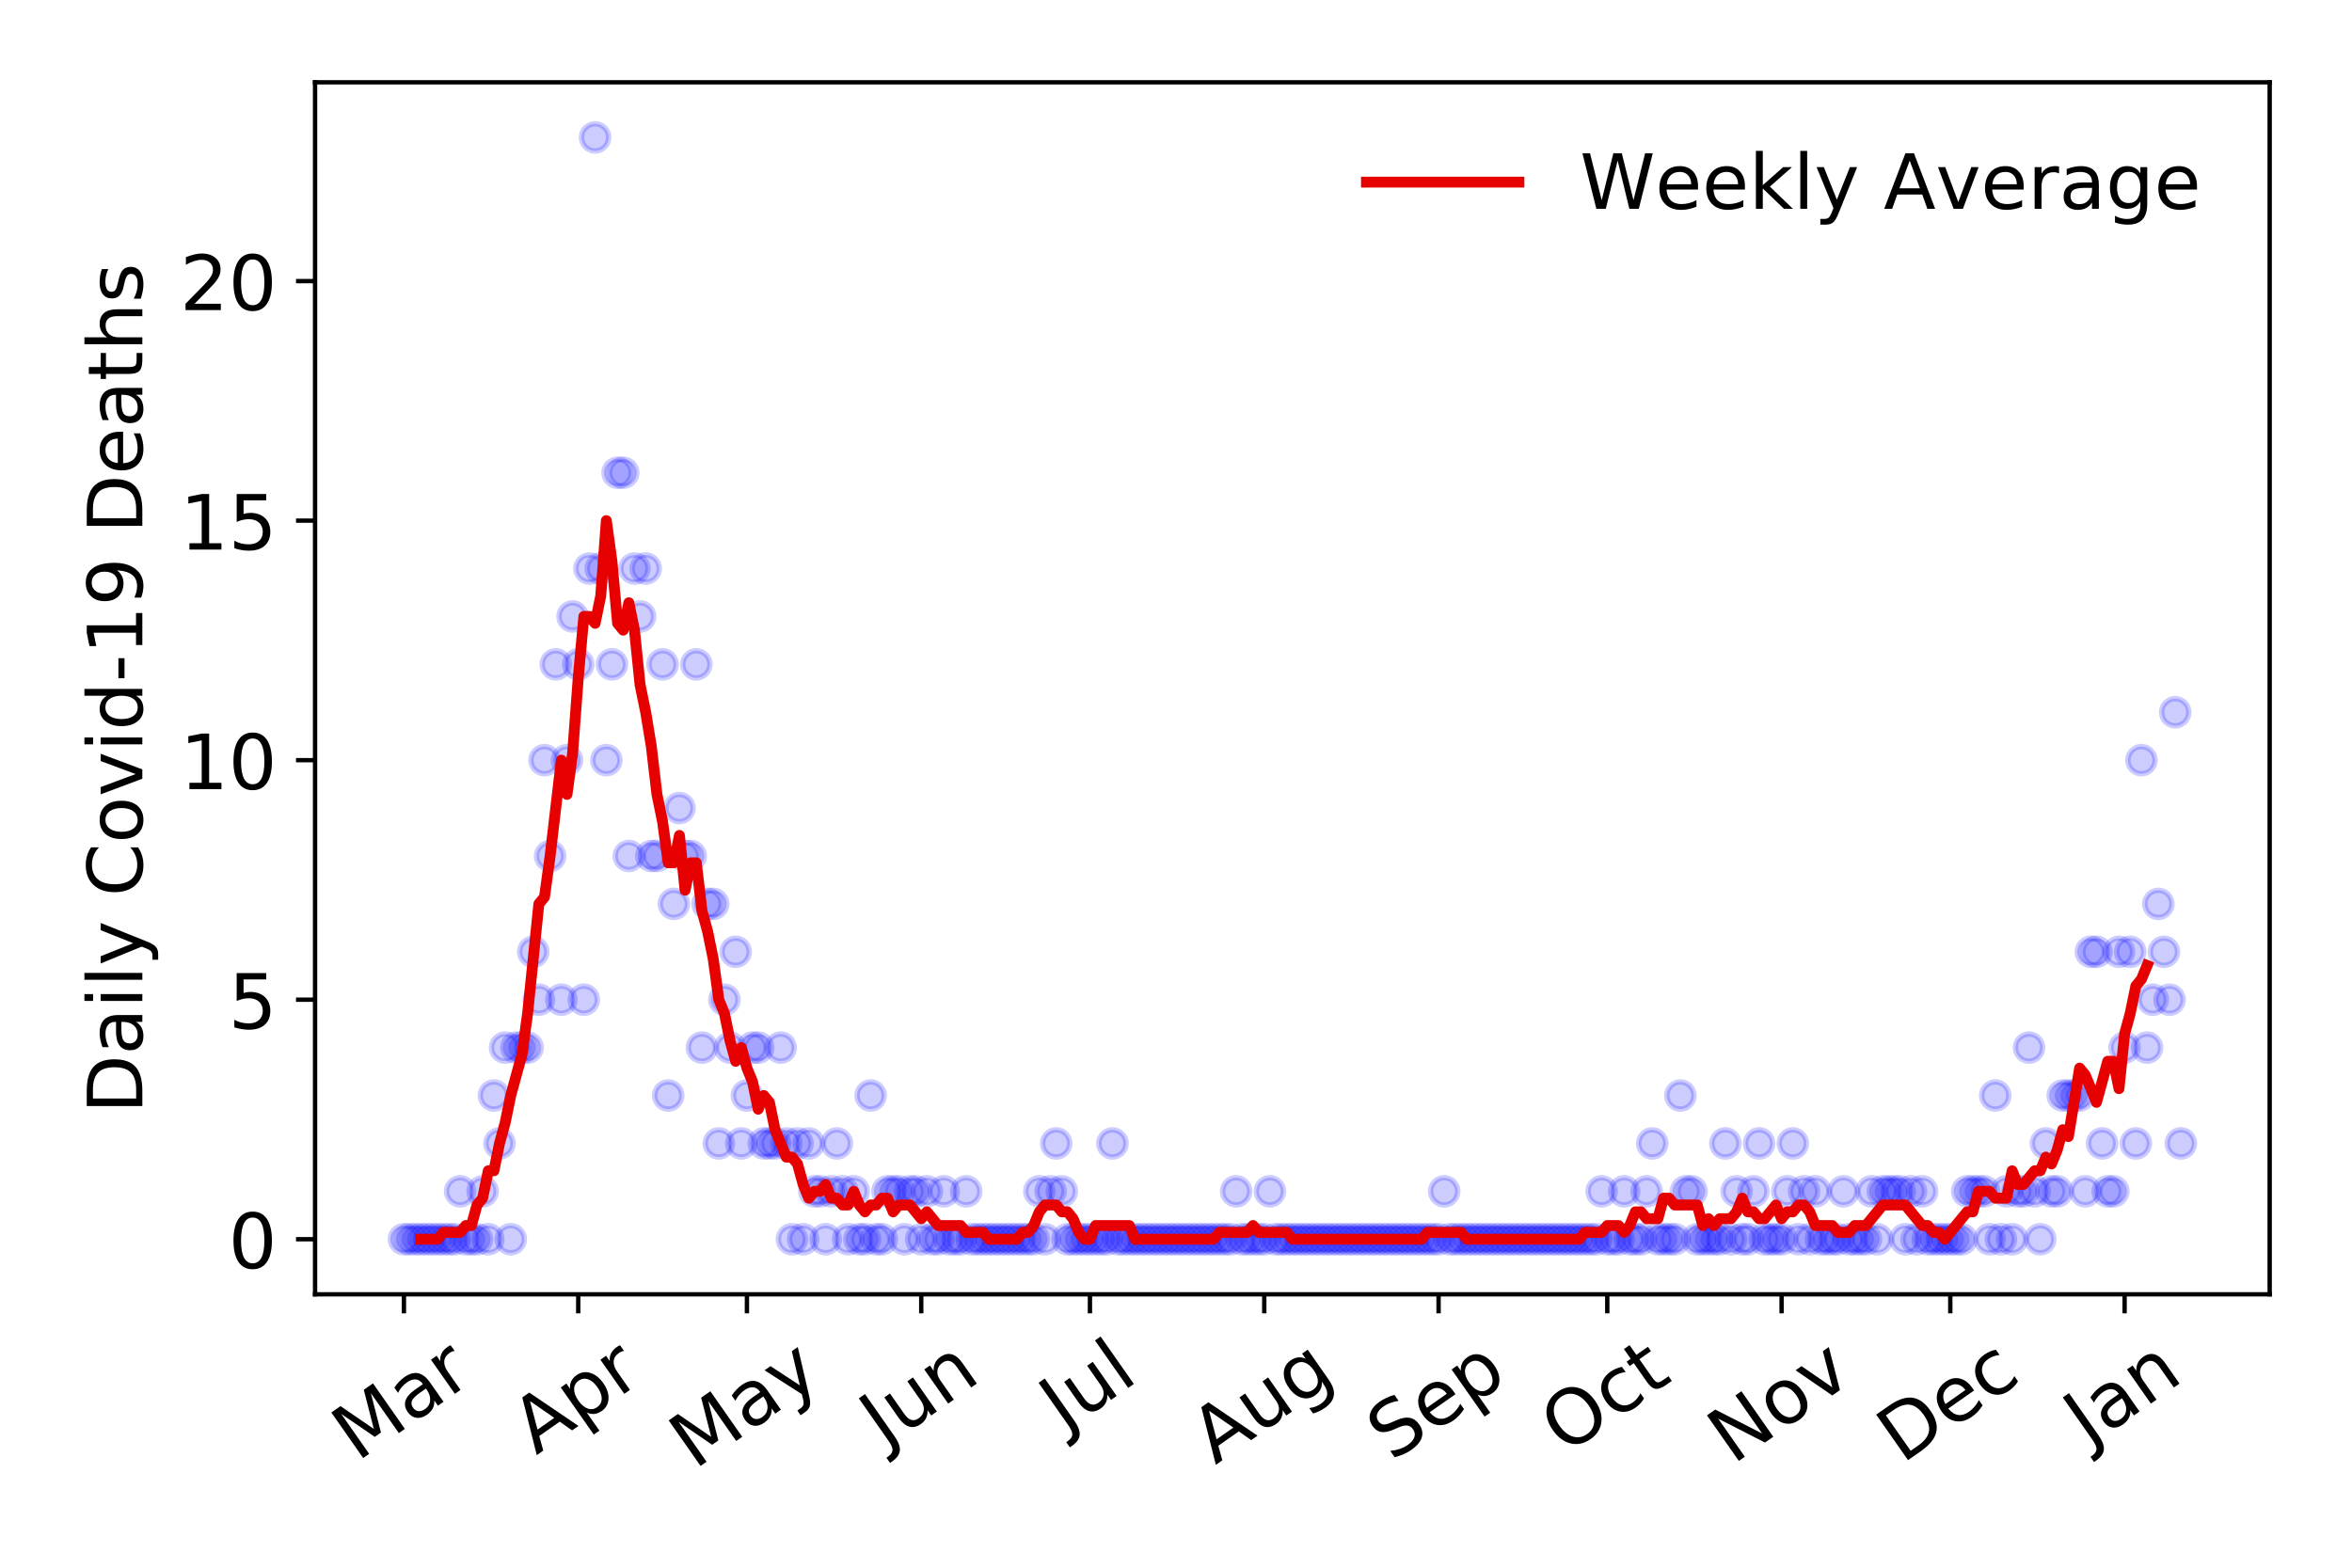 <?xml version="1.0" encoding="utf-8" standalone="no"?>
<!DOCTYPE svg PUBLIC "-//W3C//DTD SVG 1.1//EN"
  "http://www.w3.org/Graphics/SVG/1.1/DTD/svg11.dtd">
<!-- Created with matplotlib (https://matplotlib.org/) -->
<svg height="288pt" version="1.1" viewBox="0 0 432 288" width="432pt" xmlns="http://www.w3.org/2000/svg" xmlns:xlink="http://www.w3.org/1999/xlink">
 <defs>
  <style type="text/css">
*{stroke-linecap:butt;stroke-linejoin:round;}
  </style>
 </defs>
 <g id="figure_1">
  <g id="patch_1">
   <path d="M 0 288 
L 432 288 
L 432 0 
L 0 0 
z
" style="fill:#ffffff;"/>
  </g>
  <g id="axes_1">
   <g id="patch_2">
    <path d="M 57.87 237.778 
L 416.88 237.778 
L 416.88 15.12 
L 57.87 15.12 
z
" style="fill:#ffffff;"/>
   </g>
   <g id="matplotlib.axis_1">
    <g id="xtick_1">
     <g id="line2d_1">
      <defs>
       <path d="M 0 0 
L 0 3.5 
" id="m0d516c314c" style="stroke:#000000;stroke-width:0.8;"/>
      </defs>
      <g>
       <use style="stroke:#000000;stroke-width:0.8;" x="74.189" xlink:href="#m0d516c314c" y="237.778"/>
      </g>
     </g>
     <g id="text_1">
      <!-- Mar -->
      <defs>
       <path d="M 9.812 72.906 
L 24.516 72.906 
L 43.109 23.297 
L 61.812 72.906 
L 76.516 72.906 
L 76.516 0 
L 66.891 0 
L 66.891 64.016 
L 48.094 14.016 
L 38.188 14.016 
L 19.391 64.016 
L 19.391 0 
L 9.812 0 
z
" id="DejaVuSans-77"/>
       <path d="M 34.281 27.484 
Q 23.391 27.484 19.188 25 
Q 14.984 22.516 14.984 16.5 
Q 14.984 11.719 18.141 8.906 
Q 21.297 6.109 26.703 6.109 
Q 34.188 6.109 38.703 11.406 
Q 43.219 16.703 43.219 25.484 
L 43.219 27.484 
z
M 52.203 31.203 
L 52.203 0 
L 43.219 0 
L 43.219 8.297 
Q 40.141 3.328 35.547 0.953 
Q 30.953 -1.422 24.312 -1.422 
Q 15.922 -1.422 10.953 3.297 
Q 6 8.016 6 15.922 
Q 6 25.141 12.172 29.828 
Q 18.359 34.516 30.609 34.516 
L 43.219 34.516 
L 43.219 35.406 
Q 43.219 41.609 39.141 45 
Q 35.062 48.391 27.688 48.391 
Q 23 48.391 18.547 47.266 
Q 14.109 46.141 10.016 43.891 
L 10.016 52.203 
Q 14.938 54.109 19.578 55.047 
Q 24.219 56 28.609 56 
Q 40.484 56 46.344 49.844 
Q 52.203 43.703 52.203 31.203 
z
" id="DejaVuSans-97"/>
       <path d="M 41.109 46.297 
Q 39.594 47.172 37.812 47.578 
Q 36.031 48 33.891 48 
Q 26.266 48 22.188 43.047 
Q 18.109 38.094 18.109 28.812 
L 18.109 0 
L 9.078 0 
L 9.078 54.688 
L 18.109 54.688 
L 18.109 46.188 
Q 20.953 51.172 25.484 53.578 
Q 30.031 56 36.531 56 
Q 37.453 56 38.578 55.875 
Q 39.703 55.766 41.062 55.516 
z
" id="DejaVuSans-114"/>
      </defs>
      <g transform="translate(65.586 268.643)rotate(-35)scale(0.14 -0.14)">
       <use xlink:href="#DejaVuSans-77"/>
       <use x="86.279" xlink:href="#DejaVuSans-97"/>
       <use x="147.559" xlink:href="#DejaVuSans-114"/>
      </g>
     </g>
    </g>
    <g id="xtick_2">
     <g id="line2d_2">
      <g>
       <use style="stroke:#000000;stroke-width:0.8;" x="106.206" xlink:href="#m0d516c314c" y="237.778"/>
      </g>
     </g>
     <g id="text_2">
      <!-- Apr -->
      <defs>
       <path d="M 34.188 63.188 
L 20.797 26.906 
L 47.609 26.906 
z
M 28.609 72.906 
L 39.797 72.906 
L 67.578 0 
L 57.328 0 
L 50.688 18.703 
L 17.828 18.703 
L 11.188 0 
L 0.781 0 
z
" id="DejaVuSans-65"/>
       <path d="M 18.109 8.203 
L 18.109 -20.797 
L 9.078 -20.797 
L 9.078 54.688 
L 18.109 54.688 
L 18.109 46.391 
Q 20.953 51.266 25.266 53.625 
Q 29.594 56 35.594 56 
Q 45.562 56 51.781 48.094 
Q 58.016 40.188 58.016 27.297 
Q 58.016 14.406 51.781 6.484 
Q 45.562 -1.422 35.594 -1.422 
Q 29.594 -1.422 25.266 0.953 
Q 20.953 3.328 18.109 8.203 
z
M 48.688 27.297 
Q 48.688 37.203 44.609 42.844 
Q 40.531 48.484 33.406 48.484 
Q 26.266 48.484 22.188 42.844 
Q 18.109 37.203 18.109 27.297 
Q 18.109 17.391 22.188 11.75 
Q 26.266 6.109 33.406 6.109 
Q 40.531 6.109 44.609 11.75 
Q 48.688 17.391 48.688 27.297 
z
" id="DejaVuSans-112"/>
      </defs>
      <g transform="translate(98.502 267.384)rotate(-35)scale(0.14 -0.14)">
       <use xlink:href="#DejaVuSans-65"/>
       <use x="68.408" xlink:href="#DejaVuSans-112"/>
       <use x="131.885" xlink:href="#DejaVuSans-114"/>
      </g>
     </g>
    </g>
    <g id="xtick_3">
     <g id="line2d_3">
      <g>
       <use style="stroke:#000000;stroke-width:0.8;" x="137.191" xlink:href="#m0d516c314c" y="237.778"/>
      </g>
     </g>
     <g id="text_3">
      <!-- May -->
      <defs>
       <path d="M 32.172 -5.078 
Q 28.375 -14.844 24.75 -17.812 
Q 21.141 -20.797 15.094 -20.797 
L 7.906 -20.797 
L 7.906 -13.281 
L 13.188 -13.281 
Q 16.891 -13.281 18.938 -11.516 
Q 21 -9.766 23.484 -3.219 
L 25.094 0.875 
L 2.984 54.688 
L 12.5 54.688 
L 29.594 11.922 
L 46.688 54.688 
L 56.203 54.688 
z
" id="DejaVuSans-121"/>
      </defs>
      <g transform="translate(127.552 270.094)rotate(-35)scale(0.14 -0.14)">
       <use xlink:href="#DejaVuSans-77"/>
       <use x="86.279" xlink:href="#DejaVuSans-97"/>
       <use x="147.559" xlink:href="#DejaVuSans-121"/>
      </g>
     </g>
    </g>
    <g id="xtick_4">
     <g id="line2d_4">
      <g>
       <use style="stroke:#000000;stroke-width:0.8;" x="169.209" xlink:href="#m0d516c314c" y="237.778"/>
      </g>
     </g>
     <g id="text_4">
      <!-- Jun -->
      <defs>
       <path d="M 9.812 72.906 
L 19.672 72.906 
L 19.672 5.078 
Q 19.672 -8.109 14.672 -14.062 
Q 9.672 -20.016 -1.422 -20.016 
L -5.172 -20.016 
L -5.172 -11.719 
L -2.094 -11.719 
Q 4.438 -11.719 7.125 -8.047 
Q 9.812 -4.391 9.812 5.078 
z
" id="DejaVuSans-74"/>
       <path d="M 8.5 21.578 
L 8.5 54.688 
L 17.484 54.688 
L 17.484 21.922 
Q 17.484 14.156 20.5 10.266 
Q 23.531 6.391 29.594 6.391 
Q 36.859 6.391 41.078 11.031 
Q 45.312 15.672 45.312 23.688 
L 45.312 54.688 
L 54.297 54.688 
L 54.297 0 
L 45.312 0 
L 45.312 8.406 
Q 42.047 3.422 37.719 1 
Q 33.406 -1.422 27.688 -1.422 
Q 18.266 -1.422 13.375 4.438 
Q 8.5 10.297 8.5 21.578 
z
M 31.109 56 
z
" id="DejaVuSans-117"/>
       <path d="M 54.891 33.016 
L 54.891 0 
L 45.906 0 
L 45.906 32.719 
Q 45.906 40.484 42.875 44.328 
Q 39.844 48.188 33.797 48.188 
Q 26.516 48.188 22.312 43.547 
Q 18.109 38.922 18.109 30.906 
L 18.109 0 
L 9.078 0 
L 9.078 54.688 
L 18.109 54.688 
L 18.109 46.188 
Q 21.344 51.125 25.703 53.562 
Q 30.078 56 35.797 56 
Q 45.219 56 50.047 50.172 
Q 54.891 44.344 54.891 33.016 
z
" id="DejaVuSans-110"/>
      </defs>
      <g transform="translate(162.465 266.039)rotate(-35)scale(0.14 -0.14)">
       <use xlink:href="#DejaVuSans-74"/>
       <use x="29.492" xlink:href="#DejaVuSans-117"/>
       <use x="92.871" xlink:href="#DejaVuSans-110"/>
      </g>
     </g>
    </g>
    <g id="xtick_5">
     <g id="line2d_5">
      <g>
       <use style="stroke:#000000;stroke-width:0.8;" x="200.193" xlink:href="#m0d516c314c" y="237.778"/>
      </g>
     </g>
     <g id="text_5">
      <!-- Jul -->
      <defs>
       <path d="M 9.422 75.984 
L 18.406 75.984 
L 18.406 0 
L 9.422 0 
z
" id="DejaVuSans-108"/>
      </defs>
      <g transform="translate(195.491 263.181)rotate(-35)scale(0.14 -0.14)">
       <use xlink:href="#DejaVuSans-74"/>
       <use x="29.492" xlink:href="#DejaVuSans-117"/>
       <use x="92.871" xlink:href="#DejaVuSans-108"/>
      </g>
     </g>
    </g>
    <g id="xtick_6">
     <g id="line2d_6">
      <g>
       <use style="stroke:#000000;stroke-width:0.8;" x="232.211" xlink:href="#m0d516c314c" y="237.778"/>
      </g>
     </g>
     <g id="text_6">
      <!-- Aug -->
      <defs>
       <path d="M 45.406 27.984 
Q 45.406 37.75 41.375 43.109 
Q 37.359 48.484 30.078 48.484 
Q 22.859 48.484 18.828 43.109 
Q 14.797 37.75 14.797 27.984 
Q 14.797 18.266 18.828 12.891 
Q 22.859 7.516 30.078 7.516 
Q 37.359 7.516 41.375 12.891 
Q 45.406 18.266 45.406 27.984 
z
M 54.391 6.781 
Q 54.391 -7.172 48.188 -13.984 
Q 42 -20.797 29.203 -20.797 
Q 24.469 -20.797 20.266 -20.094 
Q 16.062 -19.391 12.109 -17.922 
L 12.109 -9.188 
Q 16.062 -11.328 19.922 -12.344 
Q 23.781 -13.375 27.781 -13.375 
Q 36.625 -13.375 41.016 -8.766 
Q 45.406 -4.156 45.406 5.172 
L 45.406 9.625 
Q 42.625 4.781 38.281 2.391 
Q 33.938 0 27.875 0 
Q 17.828 0 11.672 7.656 
Q 5.516 15.328 5.516 27.984 
Q 5.516 40.672 11.672 48.328 
Q 17.828 56 27.875 56 
Q 33.938 56 38.281 53.609 
Q 42.625 51.219 45.406 46.391 
L 45.406 54.688 
L 54.391 54.688 
z
" id="DejaVuSans-103"/>
      </defs>
      <g transform="translate(223.23 269.172)rotate(-35)scale(0.14 -0.14)">
       <use xlink:href="#DejaVuSans-65"/>
       <use x="68.408" xlink:href="#DejaVuSans-117"/>
       <use x="131.787" xlink:href="#DejaVuSans-103"/>
      </g>
     </g>
    </g>
    <g id="xtick_7">
     <g id="line2d_7">
      <g>
       <use style="stroke:#000000;stroke-width:0.8;" x="264.228" xlink:href="#m0d516c314c" y="237.778"/>
      </g>
     </g>
     <g id="text_7">
      <!-- Sep -->
      <defs>
       <path d="M 53.516 70.516 
L 53.516 60.891 
Q 47.906 63.578 42.922 64.891 
Q 37.938 66.219 33.297 66.219 
Q 25.25 66.219 20.875 63.094 
Q 16.5 59.969 16.5 54.203 
Q 16.5 49.359 19.406 46.891 
Q 22.312 44.438 30.422 42.922 
L 36.375 41.703 
Q 47.406 39.594 52.656 34.297 
Q 57.906 29 57.906 20.125 
Q 57.906 9.516 50.797 4.047 
Q 43.703 -1.422 29.984 -1.422 
Q 24.812 -1.422 18.969 -0.25 
Q 13.141 0.922 6.891 3.219 
L 6.891 13.375 
Q 12.891 10.016 18.656 8.297 
Q 24.422 6.594 29.984 6.594 
Q 38.422 6.594 43.016 9.906 
Q 47.609 13.234 47.609 19.391 
Q 47.609 24.75 44.312 27.781 
Q 41.016 30.812 33.5 32.328 
L 27.484 33.5 
Q 16.453 35.688 11.516 40.375 
Q 6.594 45.062 6.594 53.422 
Q 6.594 63.094 13.406 68.656 
Q 20.219 74.219 32.172 74.219 
Q 37.312 74.219 42.625 73.281 
Q 47.953 72.359 53.516 70.516 
z
" id="DejaVuSans-83"/>
       <path d="M 56.203 29.594 
L 56.203 25.203 
L 14.891 25.203 
Q 15.484 15.922 20.484 11.062 
Q 25.484 6.203 34.422 6.203 
Q 39.594 6.203 44.453 7.469 
Q 49.312 8.734 54.109 11.281 
L 54.109 2.781 
Q 49.266 0.734 44.188 -0.344 
Q 39.109 -1.422 33.891 -1.422 
Q 20.797 -1.422 13.156 6.188 
Q 5.516 13.812 5.516 26.812 
Q 5.516 40.234 12.766 48.109 
Q 20.016 56 32.328 56 
Q 43.359 56 49.781 48.891 
Q 56.203 41.797 56.203 29.594 
z
M 47.219 32.234 
Q 47.125 39.594 43.094 43.984 
Q 39.062 48.391 32.422 48.391 
Q 24.906 48.391 20.391 44.141 
Q 15.875 39.891 15.188 32.172 
z
" id="DejaVuSans-101"/>
      </defs>
      <g transform="translate(255.636 268.629)rotate(-35)scale(0.14 -0.14)">
       <use xlink:href="#DejaVuSans-83"/>
       <use x="63.477" xlink:href="#DejaVuSans-101"/>
       <use x="125" xlink:href="#DejaVuSans-112"/>
      </g>
     </g>
    </g>
    <g id="xtick_8">
     <g id="line2d_8">
      <g>
       <use style="stroke:#000000;stroke-width:0.8;" x="295.213" xlink:href="#m0d516c314c" y="237.778"/>
      </g>
     </g>
     <g id="text_8">
      <!-- Oct -->
      <defs>
       <path d="M 39.406 66.219 
Q 28.656 66.219 22.328 58.203 
Q 16.016 50.203 16.016 36.375 
Q 16.016 22.609 22.328 14.594 
Q 28.656 6.594 39.406 6.594 
Q 50.141 6.594 56.422 14.594 
Q 62.703 22.609 62.703 36.375 
Q 62.703 50.203 56.422 58.203 
Q 50.141 66.219 39.406 66.219 
z
M 39.406 74.219 
Q 54.734 74.219 63.906 63.938 
Q 73.094 53.656 73.094 36.375 
Q 73.094 19.141 63.906 8.859 
Q 54.734 -1.422 39.406 -1.422 
Q 24.031 -1.422 14.812 8.828 
Q 5.609 19.094 5.609 36.375 
Q 5.609 53.656 14.812 63.938 
Q 24.031 74.219 39.406 74.219 
z
" id="DejaVuSans-79"/>
       <path d="M 48.781 52.594 
L 48.781 44.188 
Q 44.969 46.297 41.141 47.344 
Q 37.312 48.391 33.406 48.391 
Q 24.656 48.391 19.812 42.844 
Q 14.984 37.312 14.984 27.297 
Q 14.984 17.281 19.812 11.734 
Q 24.656 6.203 33.406 6.203 
Q 37.312 6.203 41.141 7.25 
Q 44.969 8.297 48.781 10.406 
L 48.781 2.094 
Q 45.016 0.344 40.984 -0.531 
Q 36.969 -1.422 32.422 -1.422 
Q 20.062 -1.422 12.781 6.344 
Q 5.516 14.109 5.516 27.297 
Q 5.516 40.672 12.859 48.328 
Q 20.219 56 33.016 56 
Q 37.156 56 41.109 55.141 
Q 45.062 54.297 48.781 52.594 
z
" id="DejaVuSans-99"/>
       <path d="M 18.312 70.219 
L 18.312 54.688 
L 36.812 54.688 
L 36.812 47.703 
L 18.312 47.703 
L 18.312 18.016 
Q 18.312 11.328 20.141 9.422 
Q 21.969 7.516 27.594 7.516 
L 36.812 7.516 
L 36.812 0 
L 27.594 0 
Q 17.188 0 13.234 3.875 
Q 9.281 7.766 9.281 18.016 
L 9.281 47.703 
L 2.688 47.703 
L 2.688 54.688 
L 9.281 54.688 
L 9.281 70.219 
z
" id="DejaVuSans-116"/>
      </defs>
      <g transform="translate(287.514 267.377)rotate(-35)scale(0.14 -0.14)">
       <use xlink:href="#DejaVuSans-79"/>
       <use x="78.711" xlink:href="#DejaVuSans-99"/>
       <use x="133.691" xlink:href="#DejaVuSans-116"/>
      </g>
     </g>
    </g>
    <g id="xtick_9">
     <g id="line2d_9">
      <g>
       <use style="stroke:#000000;stroke-width:0.8;" x="327.231" xlink:href="#m0d516c314c" y="237.778"/>
      </g>
     </g>
     <g id="text_9">
      <!-- Nov -->
      <defs>
       <path d="M 9.812 72.906 
L 23.094 72.906 
L 55.422 11.922 
L 55.422 72.906 
L 64.984 72.906 
L 64.984 0 
L 51.703 0 
L 19.391 60.984 
L 19.391 0 
L 9.812 0 
z
" id="DejaVuSans-78"/>
       <path d="M 30.609 48.391 
Q 23.391 48.391 19.188 42.75 
Q 14.984 37.109 14.984 27.297 
Q 14.984 17.484 19.156 11.844 
Q 23.344 6.203 30.609 6.203 
Q 37.797 6.203 41.984 11.859 
Q 46.188 17.531 46.188 27.297 
Q 46.188 37.016 41.984 42.703 
Q 37.797 48.391 30.609 48.391 
z
M 30.609 56 
Q 42.328 56 49.016 48.375 
Q 55.719 40.766 55.719 27.297 
Q 55.719 13.875 49.016 6.219 
Q 42.328 -1.422 30.609 -1.422 
Q 18.844 -1.422 12.172 6.219 
Q 5.516 13.875 5.516 27.297 
Q 5.516 40.766 12.172 48.375 
Q 18.844 56 30.609 56 
z
" id="DejaVuSans-111"/>
       <path d="M 2.984 54.688 
L 12.5 54.688 
L 29.594 8.797 
L 46.688 54.688 
L 56.203 54.688 
L 35.688 0 
L 23.484 0 
z
" id="DejaVuSans-118"/>
      </defs>
      <g transform="translate(318.254 269.166)rotate(-35)scale(0.14 -0.14)">
       <use xlink:href="#DejaVuSans-78"/>
       <use x="74.805" xlink:href="#DejaVuSans-111"/>
       <use x="135.986" xlink:href="#DejaVuSans-118"/>
      </g>
     </g>
    </g>
    <g id="xtick_10">
     <g id="line2d_10">
      <g>
       <use style="stroke:#000000;stroke-width:0.8;" x="358.216" xlink:href="#m0d516c314c" y="237.778"/>
      </g>
     </g>
     <g id="text_10">
      <!-- Dec -->
      <defs>
       <path d="M 19.672 64.797 
L 19.672 8.109 
L 31.594 8.109 
Q 46.688 8.109 53.688 14.938 
Q 60.688 21.781 60.688 36.531 
Q 60.688 51.172 53.688 57.984 
Q 46.688 64.797 31.594 64.797 
z
M 9.812 72.906 
L 30.078 72.906 
Q 51.266 72.906 61.172 64.094 
Q 71.094 55.281 71.094 36.531 
Q 71.094 17.672 61.125 8.828 
Q 51.172 0 30.078 0 
L 9.812 0 
z
" id="DejaVuSans-68"/>
      </defs>
      <g transform="translate(349.335 269.032)rotate(-35)scale(0.14 -0.14)">
       <use xlink:href="#DejaVuSans-68"/>
       <use x="77.002" xlink:href="#DejaVuSans-101"/>
       <use x="138.525" xlink:href="#DejaVuSans-99"/>
      </g>
     </g>
    </g>
    <g id="xtick_11">
     <g id="line2d_11">
      <g>
       <use style="stroke:#000000;stroke-width:0.8;" x="390.233" xlink:href="#m0d516c314c" y="237.778"/>
      </g>
     </g>
     <g id="text_11">
      <!-- Jan -->
      <g transform="translate(383.609 265.871)rotate(-35)scale(0.14 -0.14)">
       <use xlink:href="#DejaVuSans-74"/>
       <use x="29.492" xlink:href="#DejaVuSans-97"/>
       <use x="90.771" xlink:href="#DejaVuSans-110"/>
      </g>
     </g>
    </g>
   </g>
   <g id="matplotlib.axis_2">
    <g id="ytick_1">
     <g id="line2d_12">
      <defs>
       <path d="M 0 0 
L -3.5 0 
" id="m16d72b11af" style="stroke:#000000;stroke-width:0.8;"/>
      </defs>
      <g>
       <use style="stroke:#000000;stroke-width:0.8;" x="57.87" xlink:href="#m16d72b11af" y="227.657"/>
      </g>
     </g>
     <g id="text_12">
      <!-- 0 -->
      <defs>
       <path d="M 31.781 66.406 
Q 24.172 66.406 20.328 58.906 
Q 16.5 51.422 16.5 36.375 
Q 16.5 21.391 20.328 13.891 
Q 24.172 6.391 31.781 6.391 
Q 39.453 6.391 43.281 13.891 
Q 47.125 21.391 47.125 36.375 
Q 47.125 51.422 43.281 58.906 
Q 39.453 66.406 31.781 66.406 
z
M 31.781 74.219 
Q 44.047 74.219 50.516 64.516 
Q 56.984 54.828 56.984 36.375 
Q 56.984 17.969 50.516 8.266 
Q 44.047 -1.422 31.781 -1.422 
Q 19.531 -1.422 13.062 8.266 
Q 6.594 17.969 6.594 36.375 
Q 6.594 54.828 13.062 64.516 
Q 19.531 74.219 31.781 74.219 
z
" id="DejaVuSans-48"/>
      </defs>
      <g transform="translate(41.962 232.976)scale(0.14 -0.14)">
       <use xlink:href="#DejaVuSans-48"/>
      </g>
     </g>
    </g>
    <g id="ytick_2">
     <g id="line2d_13">
      <g>
       <use style="stroke:#000000;stroke-width:0.8;" x="57.87" xlink:href="#m16d72b11af" y="183.654"/>
      </g>
     </g>
     <g id="text_13">
      <!-- 5 -->
      <defs>
       <path d="M 10.797 72.906 
L 49.516 72.906 
L 49.516 64.594 
L 19.828 64.594 
L 19.828 46.734 
Q 21.969 47.469 24.109 47.828 
Q 26.266 48.188 28.422 48.188 
Q 40.625 48.188 47.75 41.5 
Q 54.891 34.812 54.891 23.391 
Q 54.891 11.625 47.562 5.094 
Q 40.234 -1.422 26.906 -1.422 
Q 22.312 -1.422 17.547 -0.641 
Q 12.797 0.141 7.719 1.703 
L 7.719 11.625 
Q 12.109 9.234 16.797 8.062 
Q 21.484 6.891 26.703 6.891 
Q 35.156 6.891 40.078 11.328 
Q 45.016 15.766 45.016 23.391 
Q 45.016 31 40.078 35.438 
Q 35.156 39.891 26.703 39.891 
Q 22.75 39.891 18.812 39.016 
Q 14.891 38.141 10.797 36.281 
z
" id="DejaVuSans-53"/>
      </defs>
      <g transform="translate(41.962 188.973)scale(0.14 -0.14)">
       <use xlink:href="#DejaVuSans-53"/>
      </g>
     </g>
    </g>
    <g id="ytick_3">
     <g id="line2d_14">
      <g>
       <use style="stroke:#000000;stroke-width:0.8;" x="57.87" xlink:href="#m16d72b11af" y="139.65"/>
      </g>
     </g>
     <g id="text_14">
      <!-- 10 -->
      <defs>
       <path d="M 12.406 8.297 
L 28.516 8.297 
L 28.516 63.922 
L 10.984 60.406 
L 10.984 69.391 
L 28.422 72.906 
L 38.281 72.906 
L 38.281 8.297 
L 54.391 8.297 
L 54.391 0 
L 12.406 0 
z
" id="DejaVuSans-49"/>
      </defs>
      <g transform="translate(33.055 144.969)scale(0.14 -0.14)">
       <use xlink:href="#DejaVuSans-49"/>
       <use x="63.623" xlink:href="#DejaVuSans-48"/>
      </g>
     </g>
    </g>
    <g id="ytick_4">
     <g id="line2d_15">
      <g>
       <use style="stroke:#000000;stroke-width:0.8;" x="57.87" xlink:href="#m16d72b11af" y="95.647"/>
      </g>
     </g>
     <g id="text_15">
      <!-- 15 -->
      <g transform="translate(33.055 100.965)scale(0.14 -0.14)">
       <use xlink:href="#DejaVuSans-49"/>
       <use x="63.623" xlink:href="#DejaVuSans-53"/>
      </g>
     </g>
    </g>
    <g id="ytick_5">
     <g id="line2d_16">
      <g>
       <use style="stroke:#000000;stroke-width:0.8;" x="57.87" xlink:href="#m16d72b11af" y="51.643"/>
      </g>
     </g>
     <g id="text_16">
      <!-- 20 -->
      <defs>
       <path d="M 19.188 8.297 
L 53.609 8.297 
L 53.609 0 
L 7.328 0 
L 7.328 8.297 
Q 12.938 14.109 22.625 23.891 
Q 32.328 33.688 34.812 36.531 
Q 39.547 41.844 41.422 45.531 
Q 43.312 49.219 43.312 52.781 
Q 43.312 58.594 39.234 62.25 
Q 35.156 65.922 28.609 65.922 
Q 23.969 65.922 18.812 64.312 
Q 13.672 62.703 7.812 59.422 
L 7.812 69.391 
Q 13.766 71.781 18.938 73 
Q 24.125 74.219 28.422 74.219 
Q 39.75 74.219 46.484 68.547 
Q 53.219 62.891 53.219 53.422 
Q 53.219 48.922 51.531 44.891 
Q 49.859 40.875 45.406 35.406 
Q 44.188 33.984 37.641 27.219 
Q 31.109 20.453 19.188 8.297 
z
" id="DejaVuSans-50"/>
      </defs>
      <g transform="translate(33.055 56.962)scale(0.14 -0.14)">
       <use xlink:href="#DejaVuSans-50"/>
       <use x="63.623" xlink:href="#DejaVuSans-48"/>
      </g>
     </g>
    </g>
    <g id="text_17">
     <!-- Daily Covid-19 Deaths -->
     <defs>
      <path d="M 9.422 54.688 
L 18.406 54.688 
L 18.406 0 
L 9.422 0 
z
M 9.422 75.984 
L 18.406 75.984 
L 18.406 64.594 
L 9.422 64.594 
z
" id="DejaVuSans-105"/>
      <path id="DejaVuSans-32"/>
      <path d="M 64.406 67.281 
L 64.406 56.891 
Q 59.422 61.531 53.781 63.812 
Q 48.141 66.109 41.797 66.109 
Q 29.297 66.109 22.656 58.469 
Q 16.016 50.828 16.016 36.375 
Q 16.016 21.969 22.656 14.328 
Q 29.297 6.688 41.797 6.688 
Q 48.141 6.688 53.781 8.984 
Q 59.422 11.281 64.406 15.922 
L 64.406 5.609 
Q 59.234 2.094 53.438 0.328 
Q 47.656 -1.422 41.219 -1.422 
Q 24.656 -1.422 15.125 8.703 
Q 5.609 18.844 5.609 36.375 
Q 5.609 53.953 15.125 64.078 
Q 24.656 74.219 41.219 74.219 
Q 47.75 74.219 53.531 72.484 
Q 59.328 70.75 64.406 67.281 
z
" id="DejaVuSans-67"/>
      <path d="M 45.406 46.391 
L 45.406 75.984 
L 54.391 75.984 
L 54.391 0 
L 45.406 0 
L 45.406 8.203 
Q 42.578 3.328 38.25 0.953 
Q 33.938 -1.422 27.875 -1.422 
Q 17.969 -1.422 11.734 6.484 
Q 5.516 14.406 5.516 27.297 
Q 5.516 40.188 11.734 48.094 
Q 17.969 56 27.875 56 
Q 33.938 56 38.25 53.625 
Q 42.578 51.266 45.406 46.391 
z
M 14.797 27.297 
Q 14.797 17.391 18.875 11.75 
Q 22.953 6.109 30.078 6.109 
Q 37.203 6.109 41.297 11.75 
Q 45.406 17.391 45.406 27.297 
Q 45.406 37.203 41.297 42.844 
Q 37.203 48.484 30.078 48.484 
Q 22.953 48.484 18.875 42.844 
Q 14.797 37.203 14.797 27.297 
z
" id="DejaVuSans-100"/>
      <path d="M 4.891 31.391 
L 31.203 31.391 
L 31.203 23.391 
L 4.891 23.391 
z
" id="DejaVuSans-45"/>
      <path d="M 10.984 1.516 
L 10.984 10.5 
Q 14.703 8.734 18.5 7.812 
Q 22.312 6.891 25.984 6.891 
Q 35.75 6.891 40.891 13.453 
Q 46.047 20.016 46.781 33.406 
Q 43.953 29.203 39.594 26.953 
Q 35.25 24.703 29.984 24.703 
Q 19.047 24.703 12.672 31.312 
Q 6.297 37.938 6.297 49.422 
Q 6.297 60.641 12.938 67.422 
Q 19.578 74.219 30.609 74.219 
Q 43.266 74.219 49.922 64.516 
Q 56.594 54.828 56.594 36.375 
Q 56.594 19.141 48.406 8.859 
Q 40.234 -1.422 26.422 -1.422 
Q 22.703 -1.422 18.891 -0.688 
Q 15.094 0.047 10.984 1.516 
z
M 30.609 32.422 
Q 37.25 32.422 41.125 36.953 
Q 45.016 41.5 45.016 49.422 
Q 45.016 57.281 41.125 61.844 
Q 37.25 66.406 30.609 66.406 
Q 23.969 66.406 20.094 61.844 
Q 16.219 57.281 16.219 49.422 
Q 16.219 41.5 20.094 36.953 
Q 23.969 32.422 30.609 32.422 
z
" id="DejaVuSans-57"/>
      <path d="M 54.891 33.016 
L 54.891 0 
L 45.906 0 
L 45.906 32.719 
Q 45.906 40.484 42.875 44.328 
Q 39.844 48.188 33.797 48.188 
Q 26.516 48.188 22.312 43.547 
Q 18.109 38.922 18.109 30.906 
L 18.109 0 
L 9.078 0 
L 9.078 75.984 
L 18.109 75.984 
L 18.109 46.188 
Q 21.344 51.125 25.703 53.562 
Q 30.078 56 35.797 56 
Q 45.219 56 50.047 50.172 
Q 54.891 44.344 54.891 33.016 
z
" id="DejaVuSans-104"/>
      <path d="M 44.281 53.078 
L 44.281 44.578 
Q 40.484 46.531 36.375 47.5 
Q 32.281 48.484 27.875 48.484 
Q 21.188 48.484 17.844 46.438 
Q 14.5 44.391 14.5 40.281 
Q 14.5 37.156 16.891 35.375 
Q 19.281 33.594 26.516 31.984 
L 29.594 31.297 
Q 39.156 29.25 43.188 25.516 
Q 47.219 21.781 47.219 15.094 
Q 47.219 7.469 41.188 3.016 
Q 35.156 -1.422 24.609 -1.422 
Q 20.219 -1.422 15.453 -0.562 
Q 10.688 0.297 5.422 2 
L 5.422 11.281 
Q 10.406 8.688 15.234 7.391 
Q 20.062 6.109 24.812 6.109 
Q 31.156 6.109 34.562 8.281 
Q 37.984 10.453 37.984 14.406 
Q 37.984 18.062 35.516 20.016 
Q 33.062 21.969 24.703 23.781 
L 21.578 24.516 
Q 13.234 26.266 9.516 29.906 
Q 5.812 33.547 5.812 39.891 
Q 5.812 47.609 11.281 51.797 
Q 16.75 56 26.812 56 
Q 31.781 56 36.172 55.266 
Q 40.578 54.547 44.281 53.078 
z
" id="DejaVuSans-115"/>
     </defs>
     <g transform="translate(26.143 204.56)rotate(-90)scale(0.14 -0.14)">
      <use xlink:href="#DejaVuSans-68"/>
      <use x="77.002" xlink:href="#DejaVuSans-97"/>
      <use x="138.281" xlink:href="#DejaVuSans-105"/>
      <use x="166.064" xlink:href="#DejaVuSans-108"/>
      <use x="193.848" xlink:href="#DejaVuSans-121"/>
      <use x="253.027" xlink:href="#DejaVuSans-32"/>
      <use x="284.814" xlink:href="#DejaVuSans-67"/>
      <use x="354.639" xlink:href="#DejaVuSans-111"/>
      <use x="415.82" xlink:href="#DejaVuSans-118"/>
      <use x="475" xlink:href="#DejaVuSans-105"/>
      <use x="502.783" xlink:href="#DejaVuSans-100"/>
      <use x="566.26" xlink:href="#DejaVuSans-45"/>
      <use x="602.344" xlink:href="#DejaVuSans-49"/>
      <use x="665.967" xlink:href="#DejaVuSans-57"/>
      <use x="729.59" xlink:href="#DejaVuSans-32"/>
      <use x="761.377" xlink:href="#DejaVuSans-68"/>
      <use x="838.379" xlink:href="#DejaVuSans-101"/>
      <use x="899.902" xlink:href="#DejaVuSans-97"/>
      <use x="961.182" xlink:href="#DejaVuSans-116"/>
      <use x="1000.391" xlink:href="#DejaVuSans-104"/>
      <use x="1063.77" xlink:href="#DejaVuSans-115"/>
     </g>
    </g>
   </g>
   <g id="line2d_17">
    <defs>
     <path d="M 0 2.5 
C 0.663 2.5 1.299 2.237 1.768 1.768 
C 2.237 1.299 2.5 0.663 2.5 0 
C 2.5 -0.663 2.237 -1.299 1.768 -1.768 
C 1.299 -2.237 0.663 -2.5 0 -2.5 
C -0.663 -2.5 -1.299 -2.237 -1.768 -1.768 
C -2.237 -1.299 -2.5 -0.663 -2.5 0 
C -2.5 0.663 -2.237 1.299 -1.768 1.768 
C -1.299 2.237 -0.663 2.5 0 2.5 
z
" id="mfb80dd6211" style="stroke:#0000ff;stroke-opacity:0.2;"/>
    </defs>
    <g clip-path="url(#p16c044cecb)">
     <use style="fill:#0000ff;fill-opacity:0.2;stroke:#0000ff;stroke-opacity:0.2;" x="74.189" xlink:href="#mfb80dd6211" y="227.657"/>
     <use style="fill:#0000ff;fill-opacity:0.2;stroke:#0000ff;stroke-opacity:0.2;" x="75.221" xlink:href="#mfb80dd6211" y="227.657"/>
     <use style="fill:#0000ff;fill-opacity:0.2;stroke:#0000ff;stroke-opacity:0.2;" x="76.254" xlink:href="#mfb80dd6211" y="227.657"/>
     <use style="fill:#0000ff;fill-opacity:0.2;stroke:#0000ff;stroke-opacity:0.2;" x="77.287" xlink:href="#mfb80dd6211" y="227.657"/>
     <use style="fill:#0000ff;fill-opacity:0.2;stroke:#0000ff;stroke-opacity:0.2;" x="78.32" xlink:href="#mfb80dd6211" y="227.657"/>
     <use style="fill:#0000ff;fill-opacity:0.2;stroke:#0000ff;stroke-opacity:0.2;" x="79.353" xlink:href="#mfb80dd6211" y="227.657"/>
     <use style="fill:#0000ff;fill-opacity:0.2;stroke:#0000ff;stroke-opacity:0.2;" x="80.386" xlink:href="#mfb80dd6211" y="227.657"/>
     <use style="fill:#0000ff;fill-opacity:0.2;stroke:#0000ff;stroke-opacity:0.2;" x="81.418" xlink:href="#mfb80dd6211" y="227.657"/>
     <use style="fill:#0000ff;fill-opacity:0.2;stroke:#0000ff;stroke-opacity:0.2;" x="82.451" xlink:href="#mfb80dd6211" y="227.657"/>
     <use style="fill:#0000ff;fill-opacity:0.2;stroke:#0000ff;stroke-opacity:0.2;" x="83.484" xlink:href="#mfb80dd6211" y="227.657"/>
     <use style="fill:#0000ff;fill-opacity:0.2;stroke:#0000ff;stroke-opacity:0.2;" x="84.517" xlink:href="#mfb80dd6211" y="218.857"/>
     <use style="fill:#0000ff;fill-opacity:0.2;stroke:#0000ff;stroke-opacity:0.2;" x="85.55" xlink:href="#mfb80dd6211" y="227.657"/>
     <use style="fill:#0000ff;fill-opacity:0.2;stroke:#0000ff;stroke-opacity:0.2;" x="86.583" xlink:href="#mfb80dd6211" y="227.657"/>
     <use style="fill:#0000ff;fill-opacity:0.2;stroke:#0000ff;stroke-opacity:0.2;" x="87.615" xlink:href="#mfb80dd6211" y="227.657"/>
     <use style="fill:#0000ff;fill-opacity:0.2;stroke:#0000ff;stroke-opacity:0.2;" x="88.648" xlink:href="#mfb80dd6211" y="218.857"/>
     <use style="fill:#0000ff;fill-opacity:0.2;stroke:#0000ff;stroke-opacity:0.2;" x="89.681" xlink:href="#mfb80dd6211" y="227.657"/>
     <use style="fill:#0000ff;fill-opacity:0.2;stroke:#0000ff;stroke-opacity:0.2;" x="90.714" xlink:href="#mfb80dd6211" y="201.255"/>
     <use style="fill:#0000ff;fill-opacity:0.2;stroke:#0000ff;stroke-opacity:0.2;" x="91.747" xlink:href="#mfb80dd6211" y="210.056"/>
     <use style="fill:#0000ff;fill-opacity:0.2;stroke:#0000ff;stroke-opacity:0.2;" x="92.779" xlink:href="#mfb80dd6211" y="192.454"/>
     <use style="fill:#0000ff;fill-opacity:0.2;stroke:#0000ff;stroke-opacity:0.2;" x="93.812" xlink:href="#mfb80dd6211" y="227.657"/>
     <use style="fill:#0000ff;fill-opacity:0.2;stroke:#0000ff;stroke-opacity:0.2;" x="94.845" xlink:href="#mfb80dd6211" y="192.454"/>
     <use style="fill:#0000ff;fill-opacity:0.2;stroke:#0000ff;stroke-opacity:0.2;" x="95.878" xlink:href="#mfb80dd6211" y="192.454"/>
     <use style="fill:#0000ff;fill-opacity:0.2;stroke:#0000ff;stroke-opacity:0.2;" x="96.911" xlink:href="#mfb80dd6211" y="192.454"/>
     <use style="fill:#0000ff;fill-opacity:0.2;stroke:#0000ff;stroke-opacity:0.2;" x="97.944" xlink:href="#mfb80dd6211" y="174.853"/>
     <use style="fill:#0000ff;fill-opacity:0.2;stroke:#0000ff;stroke-opacity:0.2;" x="98.976" xlink:href="#mfb80dd6211" y="183.654"/>
     <use style="fill:#0000ff;fill-opacity:0.2;stroke:#0000ff;stroke-opacity:0.2;" x="100.009" xlink:href="#mfb80dd6211" y="139.65"/>
     <use style="fill:#0000ff;fill-opacity:0.2;stroke:#0000ff;stroke-opacity:0.2;" x="101.042" xlink:href="#mfb80dd6211" y="157.252"/>
     <use style="fill:#0000ff;fill-opacity:0.2;stroke:#0000ff;stroke-opacity:0.2;" x="102.075" xlink:href="#mfb80dd6211" y="122.049"/>
     <use style="fill:#0000ff;fill-opacity:0.2;stroke:#0000ff;stroke-opacity:0.2;" x="103.108" xlink:href="#mfb80dd6211" y="183.654"/>
     <use style="fill:#0000ff;fill-opacity:0.2;stroke:#0000ff;stroke-opacity:0.2;" x="104.141" xlink:href="#mfb80dd6211" y="139.65"/>
     <use style="fill:#0000ff;fill-opacity:0.2;stroke:#0000ff;stroke-opacity:0.2;" x="105.173" xlink:href="#mfb80dd6211" y="113.248"/>
     <use style="fill:#0000ff;fill-opacity:0.2;stroke:#0000ff;stroke-opacity:0.2;" x="106.206" xlink:href="#mfb80dd6211" y="122.049"/>
     <use style="fill:#0000ff;fill-opacity:0.2;stroke:#0000ff;stroke-opacity:0.2;" x="107.239" xlink:href="#mfb80dd6211" y="183.654"/>
     <use style="fill:#0000ff;fill-opacity:0.2;stroke:#0000ff;stroke-opacity:0.2;" x="108.272" xlink:href="#mfb80dd6211" y="104.447"/>
     <use style="fill:#0000ff;fill-opacity:0.2;stroke:#0000ff;stroke-opacity:0.2;" x="109.305" xlink:href="#mfb80dd6211" y="25.241"/>
     <use style="fill:#0000ff;fill-opacity:0.2;stroke:#0000ff;stroke-opacity:0.2;" x="110.338" xlink:href="#mfb80dd6211" y="104.447"/>
     <use style="fill:#0000ff;fill-opacity:0.2;stroke:#0000ff;stroke-opacity:0.2;" x="111.37" xlink:href="#mfb80dd6211" y="139.65"/>
     <use style="fill:#0000ff;fill-opacity:0.2;stroke:#0000ff;stroke-opacity:0.2;" x="112.403" xlink:href="#mfb80dd6211" y="122.049"/>
     <use style="fill:#0000ff;fill-opacity:0.2;stroke:#0000ff;stroke-opacity:0.2;" x="113.436" xlink:href="#mfb80dd6211" y="86.846"/>
     <use style="fill:#0000ff;fill-opacity:0.2;stroke:#0000ff;stroke-opacity:0.2;" x="114.469" xlink:href="#mfb80dd6211" y="86.846"/>
     <use style="fill:#0000ff;fill-opacity:0.2;stroke:#0000ff;stroke-opacity:0.2;" x="115.502" xlink:href="#mfb80dd6211" y="157.252"/>
     <use style="fill:#0000ff;fill-opacity:0.2;stroke:#0000ff;stroke-opacity:0.2;" x="116.534" xlink:href="#mfb80dd6211" y="104.447"/>
     <use style="fill:#0000ff;fill-opacity:0.2;stroke:#0000ff;stroke-opacity:0.2;" x="117.567" xlink:href="#mfb80dd6211" y="113.248"/>
     <use style="fill:#0000ff;fill-opacity:0.2;stroke:#0000ff;stroke-opacity:0.2;" x="118.6" xlink:href="#mfb80dd6211" y="104.447"/>
     <use style="fill:#0000ff;fill-opacity:0.2;stroke:#0000ff;stroke-opacity:0.2;" x="119.633" xlink:href="#mfb80dd6211" y="157.252"/>
     <use style="fill:#0000ff;fill-opacity:0.2;stroke:#0000ff;stroke-opacity:0.2;" x="120.666" xlink:href="#mfb80dd6211" y="157.252"/>
     <use style="fill:#0000ff;fill-opacity:0.2;stroke:#0000ff;stroke-opacity:0.2;" x="121.699" xlink:href="#mfb80dd6211" y="122.049"/>
     <use style="fill:#0000ff;fill-opacity:0.2;stroke:#0000ff;stroke-opacity:0.2;" x="122.731" xlink:href="#mfb80dd6211" y="201.255"/>
     <use style="fill:#0000ff;fill-opacity:0.2;stroke:#0000ff;stroke-opacity:0.2;" x="123.764" xlink:href="#mfb80dd6211" y="166.052"/>
     <use style="fill:#0000ff;fill-opacity:0.2;stroke:#0000ff;stroke-opacity:0.2;" x="124.797" xlink:href="#mfb80dd6211" y="148.451"/>
     <use style="fill:#0000ff;fill-opacity:0.2;stroke:#0000ff;stroke-opacity:0.2;" x="125.83" xlink:href="#mfb80dd6211" y="157.252"/>
     <use style="fill:#0000ff;fill-opacity:0.2;stroke:#0000ff;stroke-opacity:0.2;" x="126.863" xlink:href="#mfb80dd6211" y="157.252"/>
     <use style="fill:#0000ff;fill-opacity:0.2;stroke:#0000ff;stroke-opacity:0.2;" x="127.896" xlink:href="#mfb80dd6211" y="122.049"/>
     <use style="fill:#0000ff;fill-opacity:0.2;stroke:#0000ff;stroke-opacity:0.2;" x="128.928" xlink:href="#mfb80dd6211" y="192.454"/>
     <use style="fill:#0000ff;fill-opacity:0.2;stroke:#0000ff;stroke-opacity:0.2;" x="129.961" xlink:href="#mfb80dd6211" y="166.052"/>
     <use style="fill:#0000ff;fill-opacity:0.2;stroke:#0000ff;stroke-opacity:0.2;" x="130.994" xlink:href="#mfb80dd6211" y="166.052"/>
     <use style="fill:#0000ff;fill-opacity:0.2;stroke:#0000ff;stroke-opacity:0.2;" x="132.027" xlink:href="#mfb80dd6211" y="210.056"/>
     <use style="fill:#0000ff;fill-opacity:0.2;stroke:#0000ff;stroke-opacity:0.2;" x="133.06" xlink:href="#mfb80dd6211" y="183.654"/>
     <use style="fill:#0000ff;fill-opacity:0.2;stroke:#0000ff;stroke-opacity:0.2;" x="134.092" xlink:href="#mfb80dd6211" y="192.454"/>
     <use style="fill:#0000ff;fill-opacity:0.2;stroke:#0000ff;stroke-opacity:0.2;" x="135.125" xlink:href="#mfb80dd6211" y="174.853"/>
     <use style="fill:#0000ff;fill-opacity:0.2;stroke:#0000ff;stroke-opacity:0.2;" x="136.158" xlink:href="#mfb80dd6211" y="210.056"/>
     <use style="fill:#0000ff;fill-opacity:0.2;stroke:#0000ff;stroke-opacity:0.2;" x="137.191" xlink:href="#mfb80dd6211" y="201.255"/>
     <use style="fill:#0000ff;fill-opacity:0.2;stroke:#0000ff;stroke-opacity:0.2;" x="138.224" xlink:href="#mfb80dd6211" y="192.454"/>
     <use style="fill:#0000ff;fill-opacity:0.2;stroke:#0000ff;stroke-opacity:0.2;" x="139.257" xlink:href="#mfb80dd6211" y="192.454"/>
     <use style="fill:#0000ff;fill-opacity:0.2;stroke:#0000ff;stroke-opacity:0.2;" x="140.289" xlink:href="#mfb80dd6211" y="210.056"/>
     <use style="fill:#0000ff;fill-opacity:0.2;stroke:#0000ff;stroke-opacity:0.2;" x="141.322" xlink:href="#mfb80dd6211" y="210.056"/>
     <use style="fill:#0000ff;fill-opacity:0.2;stroke:#0000ff;stroke-opacity:0.2;" x="142.355" xlink:href="#mfb80dd6211" y="210.056"/>
     <use style="fill:#0000ff;fill-opacity:0.2;stroke:#0000ff;stroke-opacity:0.2;" x="143.388" xlink:href="#mfb80dd6211" y="192.454"/>
     <use style="fill:#0000ff;fill-opacity:0.2;stroke:#0000ff;stroke-opacity:0.2;" x="144.421" xlink:href="#mfb80dd6211" y="210.056"/>
     <use style="fill:#0000ff;fill-opacity:0.2;stroke:#0000ff;stroke-opacity:0.2;" x="145.454" xlink:href="#mfb80dd6211" y="227.657"/>
     <use style="fill:#0000ff;fill-opacity:0.2;stroke:#0000ff;stroke-opacity:0.2;" x="146.486" xlink:href="#mfb80dd6211" y="210.056"/>
     <use style="fill:#0000ff;fill-opacity:0.2;stroke:#0000ff;stroke-opacity:0.2;" x="147.519" xlink:href="#mfb80dd6211" y="227.657"/>
     <use style="fill:#0000ff;fill-opacity:0.2;stroke:#0000ff;stroke-opacity:0.2;" x="148.552" xlink:href="#mfb80dd6211" y="210.056"/>
     <use style="fill:#0000ff;fill-opacity:0.2;stroke:#0000ff;stroke-opacity:0.2;" x="149.585" xlink:href="#mfb80dd6211" y="218.857"/>
     <use style="fill:#0000ff;fill-opacity:0.2;stroke:#0000ff;stroke-opacity:0.2;" x="150.618" xlink:href="#mfb80dd6211" y="218.857"/>
     <use style="fill:#0000ff;fill-opacity:0.2;stroke:#0000ff;stroke-opacity:0.2;" x="151.651" xlink:href="#mfb80dd6211" y="227.657"/>
     <use style="fill:#0000ff;fill-opacity:0.2;stroke:#0000ff;stroke-opacity:0.2;" x="152.683" xlink:href="#mfb80dd6211" y="218.857"/>
     <use style="fill:#0000ff;fill-opacity:0.2;stroke:#0000ff;stroke-opacity:0.2;" x="153.716" xlink:href="#mfb80dd6211" y="210.056"/>
     <use style="fill:#0000ff;fill-opacity:0.2;stroke:#0000ff;stroke-opacity:0.2;" x="154.749" xlink:href="#mfb80dd6211" y="218.857"/>
     <use style="fill:#0000ff;fill-opacity:0.2;stroke:#0000ff;stroke-opacity:0.2;" x="155.782" xlink:href="#mfb80dd6211" y="227.657"/>
     <use style="fill:#0000ff;fill-opacity:0.2;stroke:#0000ff;stroke-opacity:0.2;" x="156.815" xlink:href="#mfb80dd6211" y="218.857"/>
     <use style="fill:#0000ff;fill-opacity:0.2;stroke:#0000ff;stroke-opacity:0.2;" x="157.847" xlink:href="#mfb80dd6211" y="227.657"/>
     <use style="fill:#0000ff;fill-opacity:0.2;stroke:#0000ff;stroke-opacity:0.2;" x="158.88" xlink:href="#mfb80dd6211" y="227.657"/>
     <use style="fill:#0000ff;fill-opacity:0.2;stroke:#0000ff;stroke-opacity:0.2;" x="159.913" xlink:href="#mfb80dd6211" y="201.255"/>
     <use style="fill:#0000ff;fill-opacity:0.2;stroke:#0000ff;stroke-opacity:0.2;" x="160.946" xlink:href="#mfb80dd6211" y="227.657"/>
     <use style="fill:#0000ff;fill-opacity:0.2;stroke:#0000ff;stroke-opacity:0.2;" x="161.979" xlink:href="#mfb80dd6211" y="227.657"/>
     <use style="fill:#0000ff;fill-opacity:0.2;stroke:#0000ff;stroke-opacity:0.2;" x="163.012" xlink:href="#mfb80dd6211" y="218.857"/>
     <use style="fill:#0000ff;fill-opacity:0.2;stroke:#0000ff;stroke-opacity:0.2;" x="164.044" xlink:href="#mfb80dd6211" y="218.857"/>
     <use style="fill:#0000ff;fill-opacity:0.2;stroke:#0000ff;stroke-opacity:0.2;" x="165.077" xlink:href="#mfb80dd6211" y="218.857"/>
     <use style="fill:#0000ff;fill-opacity:0.2;stroke:#0000ff;stroke-opacity:0.2;" x="166.11" xlink:href="#mfb80dd6211" y="227.657"/>
     <use style="fill:#0000ff;fill-opacity:0.2;stroke:#0000ff;stroke-opacity:0.2;" x="167.143" xlink:href="#mfb80dd6211" y="218.857"/>
     <use style="fill:#0000ff;fill-opacity:0.2;stroke:#0000ff;stroke-opacity:0.2;" x="168.176" xlink:href="#mfb80dd6211" y="218.857"/>
     <use style="fill:#0000ff;fill-opacity:0.2;stroke:#0000ff;stroke-opacity:0.2;" x="169.209" xlink:href="#mfb80dd6211" y="227.657"/>
     <use style="fill:#0000ff;fill-opacity:0.2;stroke:#0000ff;stroke-opacity:0.2;" x="170.241" xlink:href="#mfb80dd6211" y="218.857"/>
     <use style="fill:#0000ff;fill-opacity:0.2;stroke:#0000ff;stroke-opacity:0.2;" x="171.274" xlink:href="#mfb80dd6211" y="227.657"/>
     <use style="fill:#0000ff;fill-opacity:0.2;stroke:#0000ff;stroke-opacity:0.2;" x="172.307" xlink:href="#mfb80dd6211" y="227.657"/>
     <use style="fill:#0000ff;fill-opacity:0.2;stroke:#0000ff;stroke-opacity:0.2;" x="173.34" xlink:href="#mfb80dd6211" y="218.857"/>
     <use style="fill:#0000ff;fill-opacity:0.2;stroke:#0000ff;stroke-opacity:0.2;" x="174.373" xlink:href="#mfb80dd6211" y="227.657"/>
     <use style="fill:#0000ff;fill-opacity:0.2;stroke:#0000ff;stroke-opacity:0.2;" x="175.405" xlink:href="#mfb80dd6211" y="227.657"/>
     <use style="fill:#0000ff;fill-opacity:0.2;stroke:#0000ff;stroke-opacity:0.2;" x="176.438" xlink:href="#mfb80dd6211" y="227.657"/>
     <use style="fill:#0000ff;fill-opacity:0.2;stroke:#0000ff;stroke-opacity:0.2;" x="177.471" xlink:href="#mfb80dd6211" y="218.857"/>
     <use style="fill:#0000ff;fill-opacity:0.2;stroke:#0000ff;stroke-opacity:0.2;" x="178.504" xlink:href="#mfb80dd6211" y="227.657"/>
     <use style="fill:#0000ff;fill-opacity:0.2;stroke:#0000ff;stroke-opacity:0.2;" x="179.537" xlink:href="#mfb80dd6211" y="227.657"/>
     <use style="fill:#0000ff;fill-opacity:0.2;stroke:#0000ff;stroke-opacity:0.2;" x="180.57" xlink:href="#mfb80dd6211" y="227.657"/>
     <use style="fill:#0000ff;fill-opacity:0.2;stroke:#0000ff;stroke-opacity:0.2;" x="181.602" xlink:href="#mfb80dd6211" y="227.657"/>
     <use style="fill:#0000ff;fill-opacity:0.2;stroke:#0000ff;stroke-opacity:0.2;" x="182.635" xlink:href="#mfb80dd6211" y="227.657"/>
     <use style="fill:#0000ff;fill-opacity:0.2;stroke:#0000ff;stroke-opacity:0.2;" x="183.668" xlink:href="#mfb80dd6211" y="227.657"/>
     <use style="fill:#0000ff;fill-opacity:0.2;stroke:#0000ff;stroke-opacity:0.2;" x="184.701" xlink:href="#mfb80dd6211" y="227.657"/>
     <use style="fill:#0000ff;fill-opacity:0.2;stroke:#0000ff;stroke-opacity:0.2;" x="185.734" xlink:href="#mfb80dd6211" y="227.657"/>
     <use style="fill:#0000ff;fill-opacity:0.2;stroke:#0000ff;stroke-opacity:0.2;" x="186.767" xlink:href="#mfb80dd6211" y="227.657"/>
     <use style="fill:#0000ff;fill-opacity:0.2;stroke:#0000ff;stroke-opacity:0.2;" x="187.799" xlink:href="#mfb80dd6211" y="227.657"/>
     <use style="fill:#0000ff;fill-opacity:0.2;stroke:#0000ff;stroke-opacity:0.2;" x="188.832" xlink:href="#mfb80dd6211" y="227.657"/>
     <use style="fill:#0000ff;fill-opacity:0.2;stroke:#0000ff;stroke-opacity:0.2;" x="189.865" xlink:href="#mfb80dd6211" y="227.657"/>
     <use style="fill:#0000ff;fill-opacity:0.2;stroke:#0000ff;stroke-opacity:0.2;" x="190.898" xlink:href="#mfb80dd6211" y="218.857"/>
     <use style="fill:#0000ff;fill-opacity:0.2;stroke:#0000ff;stroke-opacity:0.2;" x="191.931" xlink:href="#mfb80dd6211" y="227.657"/>
     <use style="fill:#0000ff;fill-opacity:0.2;stroke:#0000ff;stroke-opacity:0.2;" x="192.964" xlink:href="#mfb80dd6211" y="218.857"/>
     <use style="fill:#0000ff;fill-opacity:0.2;stroke:#0000ff;stroke-opacity:0.2;" x="193.996" xlink:href="#mfb80dd6211" y="210.056"/>
     <use style="fill:#0000ff;fill-opacity:0.2;stroke:#0000ff;stroke-opacity:0.2;" x="195.029" xlink:href="#mfb80dd6211" y="218.857"/>
     <use style="fill:#0000ff;fill-opacity:0.2;stroke:#0000ff;stroke-opacity:0.2;" x="196.062" xlink:href="#mfb80dd6211" y="227.657"/>
     <use style="fill:#0000ff;fill-opacity:0.2;stroke:#0000ff;stroke-opacity:0.2;" x="197.095" xlink:href="#mfb80dd6211" y="227.657"/>
     <use style="fill:#0000ff;fill-opacity:0.2;stroke:#0000ff;stroke-opacity:0.2;" x="198.128" xlink:href="#mfb80dd6211" y="227.657"/>
     <use style="fill:#0000ff;fill-opacity:0.2;stroke:#0000ff;stroke-opacity:0.2;" x="199.16" xlink:href="#mfb80dd6211" y="227.657"/>
     <use style="fill:#0000ff;fill-opacity:0.2;stroke:#0000ff;stroke-opacity:0.2;" x="200.193" xlink:href="#mfb80dd6211" y="227.657"/>
     <use style="fill:#0000ff;fill-opacity:0.2;stroke:#0000ff;stroke-opacity:0.2;" x="201.226" xlink:href="#mfb80dd6211" y="227.657"/>
     <use style="fill:#0000ff;fill-opacity:0.2;stroke:#0000ff;stroke-opacity:0.2;" x="202.259" xlink:href="#mfb80dd6211" y="227.657"/>
     <use style="fill:#0000ff;fill-opacity:0.2;stroke:#0000ff;stroke-opacity:0.2;" x="203.292" xlink:href="#mfb80dd6211" y="227.657"/>
     <use style="fill:#0000ff;fill-opacity:0.2;stroke:#0000ff;stroke-opacity:0.2;" x="204.325" xlink:href="#mfb80dd6211" y="210.056"/>
     <use style="fill:#0000ff;fill-opacity:0.2;stroke:#0000ff;stroke-opacity:0.2;" x="205.357" xlink:href="#mfb80dd6211" y="227.657"/>
     <use style="fill:#0000ff;fill-opacity:0.2;stroke:#0000ff;stroke-opacity:0.2;" x="206.39" xlink:href="#mfb80dd6211" y="227.657"/>
     <use style="fill:#0000ff;fill-opacity:0.2;stroke:#0000ff;stroke-opacity:0.2;" x="207.423" xlink:href="#mfb80dd6211" y="227.657"/>
     <use style="fill:#0000ff;fill-opacity:0.2;stroke:#0000ff;stroke-opacity:0.2;" x="208.456" xlink:href="#mfb80dd6211" y="227.657"/>
     <use style="fill:#0000ff;fill-opacity:0.2;stroke:#0000ff;stroke-opacity:0.2;" x="209.489" xlink:href="#mfb80dd6211" y="227.657"/>
     <use style="fill:#0000ff;fill-opacity:0.2;stroke:#0000ff;stroke-opacity:0.2;" x="210.522" xlink:href="#mfb80dd6211" y="227.657"/>
     <use style="fill:#0000ff;fill-opacity:0.2;stroke:#0000ff;stroke-opacity:0.2;" x="211.554" xlink:href="#mfb80dd6211" y="227.657"/>
     <use style="fill:#0000ff;fill-opacity:0.2;stroke:#0000ff;stroke-opacity:0.2;" x="212.587" xlink:href="#mfb80dd6211" y="227.657"/>
     <use style="fill:#0000ff;fill-opacity:0.2;stroke:#0000ff;stroke-opacity:0.2;" x="213.62" xlink:href="#mfb80dd6211" y="227.657"/>
     <use style="fill:#0000ff;fill-opacity:0.2;stroke:#0000ff;stroke-opacity:0.2;" x="214.653" xlink:href="#mfb80dd6211" y="227.657"/>
     <use style="fill:#0000ff;fill-opacity:0.2;stroke:#0000ff;stroke-opacity:0.2;" x="215.686" xlink:href="#mfb80dd6211" y="227.657"/>
     <use style="fill:#0000ff;fill-opacity:0.2;stroke:#0000ff;stroke-opacity:0.2;" x="216.718" xlink:href="#mfb80dd6211" y="227.657"/>
     <use style="fill:#0000ff;fill-opacity:0.2;stroke:#0000ff;stroke-opacity:0.2;" x="217.751" xlink:href="#mfb80dd6211" y="227.657"/>
     <use style="fill:#0000ff;fill-opacity:0.2;stroke:#0000ff;stroke-opacity:0.2;" x="218.784" xlink:href="#mfb80dd6211" y="227.657"/>
     <use style="fill:#0000ff;fill-opacity:0.2;stroke:#0000ff;stroke-opacity:0.2;" x="219.817" xlink:href="#mfb80dd6211" y="227.657"/>
     <use style="fill:#0000ff;fill-opacity:0.2;stroke:#0000ff;stroke-opacity:0.2;" x="220.85" xlink:href="#mfb80dd6211" y="227.657"/>
     <use style="fill:#0000ff;fill-opacity:0.2;stroke:#0000ff;stroke-opacity:0.2;" x="221.883" xlink:href="#mfb80dd6211" y="227.657"/>
     <use style="fill:#0000ff;fill-opacity:0.2;stroke:#0000ff;stroke-opacity:0.2;" x="222.915" xlink:href="#mfb80dd6211" y="227.657"/>
     <use style="fill:#0000ff;fill-opacity:0.2;stroke:#0000ff;stroke-opacity:0.2;" x="223.948" xlink:href="#mfb80dd6211" y="227.657"/>
     <use style="fill:#0000ff;fill-opacity:0.2;stroke:#0000ff;stroke-opacity:0.2;" x="224.981" xlink:href="#mfb80dd6211" y="227.657"/>
     <use style="fill:#0000ff;fill-opacity:0.2;stroke:#0000ff;stroke-opacity:0.2;" x="226.014" xlink:href="#mfb80dd6211" y="227.657"/>
     <use style="fill:#0000ff;fill-opacity:0.2;stroke:#0000ff;stroke-opacity:0.2;" x="227.047" xlink:href="#mfb80dd6211" y="218.857"/>
     <use style="fill:#0000ff;fill-opacity:0.2;stroke:#0000ff;stroke-opacity:0.2;" x="228.08" xlink:href="#mfb80dd6211" y="227.657"/>
     <use style="fill:#0000ff;fill-opacity:0.2;stroke:#0000ff;stroke-opacity:0.2;" x="229.112" xlink:href="#mfb80dd6211" y="227.657"/>
     <use style="fill:#0000ff;fill-opacity:0.2;stroke:#0000ff;stroke-opacity:0.2;" x="230.145" xlink:href="#mfb80dd6211" y="227.657"/>
     <use style="fill:#0000ff;fill-opacity:0.2;stroke:#0000ff;stroke-opacity:0.2;" x="231.178" xlink:href="#mfb80dd6211" y="227.657"/>
     <use style="fill:#0000ff;fill-opacity:0.2;stroke:#0000ff;stroke-opacity:0.2;" x="232.211" xlink:href="#mfb80dd6211" y="227.657"/>
     <use style="fill:#0000ff;fill-opacity:0.2;stroke:#0000ff;stroke-opacity:0.2;" x="233.244" xlink:href="#mfb80dd6211" y="218.857"/>
     <use style="fill:#0000ff;fill-opacity:0.2;stroke:#0000ff;stroke-opacity:0.2;" x="234.277" xlink:href="#mfb80dd6211" y="227.657"/>
     <use style="fill:#0000ff;fill-opacity:0.2;stroke:#0000ff;stroke-opacity:0.2;" x="235.309" xlink:href="#mfb80dd6211" y="227.657"/>
     <use style="fill:#0000ff;fill-opacity:0.2;stroke:#0000ff;stroke-opacity:0.2;" x="236.342" xlink:href="#mfb80dd6211" y="227.657"/>
     <use style="fill:#0000ff;fill-opacity:0.2;stroke:#0000ff;stroke-opacity:0.2;" x="237.375" xlink:href="#mfb80dd6211" y="227.657"/>
     <use style="fill:#0000ff;fill-opacity:0.2;stroke:#0000ff;stroke-opacity:0.2;" x="238.408" xlink:href="#mfb80dd6211" y="227.657"/>
     <use style="fill:#0000ff;fill-opacity:0.2;stroke:#0000ff;stroke-opacity:0.2;" x="239.441" xlink:href="#mfb80dd6211" y="227.657"/>
     <use style="fill:#0000ff;fill-opacity:0.2;stroke:#0000ff;stroke-opacity:0.2;" x="240.473" xlink:href="#mfb80dd6211" y="227.657"/>
     <use style="fill:#0000ff;fill-opacity:0.2;stroke:#0000ff;stroke-opacity:0.2;" x="241.506" xlink:href="#mfb80dd6211" y="227.657"/>
     <use style="fill:#0000ff;fill-opacity:0.2;stroke:#0000ff;stroke-opacity:0.2;" x="242.539" xlink:href="#mfb80dd6211" y="227.657"/>
     <use style="fill:#0000ff;fill-opacity:0.2;stroke:#0000ff;stroke-opacity:0.2;" x="243.572" xlink:href="#mfb80dd6211" y="227.657"/>
     <use style="fill:#0000ff;fill-opacity:0.2;stroke:#0000ff;stroke-opacity:0.2;" x="244.605" xlink:href="#mfb80dd6211" y="227.657"/>
     <use style="fill:#0000ff;fill-opacity:0.2;stroke:#0000ff;stroke-opacity:0.2;" x="245.638" xlink:href="#mfb80dd6211" y="227.657"/>
     <use style="fill:#0000ff;fill-opacity:0.2;stroke:#0000ff;stroke-opacity:0.2;" x="246.67" xlink:href="#mfb80dd6211" y="227.657"/>
     <use style="fill:#0000ff;fill-opacity:0.2;stroke:#0000ff;stroke-opacity:0.2;" x="247.703" xlink:href="#mfb80dd6211" y="227.657"/>
     <use style="fill:#0000ff;fill-opacity:0.2;stroke:#0000ff;stroke-opacity:0.2;" x="248.736" xlink:href="#mfb80dd6211" y="227.657"/>
     <use style="fill:#0000ff;fill-opacity:0.2;stroke:#0000ff;stroke-opacity:0.2;" x="249.769" xlink:href="#mfb80dd6211" y="227.657"/>
     <use style="fill:#0000ff;fill-opacity:0.2;stroke:#0000ff;stroke-opacity:0.2;" x="250.802" xlink:href="#mfb80dd6211" y="227.657"/>
     <use style="fill:#0000ff;fill-opacity:0.2;stroke:#0000ff;stroke-opacity:0.2;" x="251.835" xlink:href="#mfb80dd6211" y="227.657"/>
     <use style="fill:#0000ff;fill-opacity:0.2;stroke:#0000ff;stroke-opacity:0.2;" x="252.867" xlink:href="#mfb80dd6211" y="227.657"/>
     <use style="fill:#0000ff;fill-opacity:0.2;stroke:#0000ff;stroke-opacity:0.2;" x="253.9" xlink:href="#mfb80dd6211" y="227.657"/>
     <use style="fill:#0000ff;fill-opacity:0.2;stroke:#0000ff;stroke-opacity:0.2;" x="254.933" xlink:href="#mfb80dd6211" y="227.657"/>
     <use style="fill:#0000ff;fill-opacity:0.2;stroke:#0000ff;stroke-opacity:0.2;" x="255.966" xlink:href="#mfb80dd6211" y="227.657"/>
     <use style="fill:#0000ff;fill-opacity:0.2;stroke:#0000ff;stroke-opacity:0.2;" x="256.999" xlink:href="#mfb80dd6211" y="227.657"/>
     <use style="fill:#0000ff;fill-opacity:0.2;stroke:#0000ff;stroke-opacity:0.2;" x="258.032" xlink:href="#mfb80dd6211" y="227.657"/>
     <use style="fill:#0000ff;fill-opacity:0.2;stroke:#0000ff;stroke-opacity:0.2;" x="259.064" xlink:href="#mfb80dd6211" y="227.657"/>
     <use style="fill:#0000ff;fill-opacity:0.2;stroke:#0000ff;stroke-opacity:0.2;" x="260.097" xlink:href="#mfb80dd6211" y="227.657"/>
     <use style="fill:#0000ff;fill-opacity:0.2;stroke:#0000ff;stroke-opacity:0.2;" x="261.13" xlink:href="#mfb80dd6211" y="227.657"/>
     <use style="fill:#0000ff;fill-opacity:0.2;stroke:#0000ff;stroke-opacity:0.2;" x="262.163" xlink:href="#mfb80dd6211" y="227.657"/>
     <use style="fill:#0000ff;fill-opacity:0.2;stroke:#0000ff;stroke-opacity:0.2;" x="263.196" xlink:href="#mfb80dd6211" y="227.657"/>
     <use style="fill:#0000ff;fill-opacity:0.2;stroke:#0000ff;stroke-opacity:0.2;" x="264.228" xlink:href="#mfb80dd6211" y="227.657"/>
     <use style="fill:#0000ff;fill-opacity:0.2;stroke:#0000ff;stroke-opacity:0.2;" x="265.261" xlink:href="#mfb80dd6211" y="218.857"/>
     <use style="fill:#0000ff;fill-opacity:0.2;stroke:#0000ff;stroke-opacity:0.2;" x="266.294" xlink:href="#mfb80dd6211" y="227.657"/>
     <use style="fill:#0000ff;fill-opacity:0.2;stroke:#0000ff;stroke-opacity:0.2;" x="267.327" xlink:href="#mfb80dd6211" y="227.657"/>
     <use style="fill:#0000ff;fill-opacity:0.2;stroke:#0000ff;stroke-opacity:0.2;" x="268.36" xlink:href="#mfb80dd6211" y="227.657"/>
     <use style="fill:#0000ff;fill-opacity:0.2;stroke:#0000ff;stroke-opacity:0.2;" x="269.393" xlink:href="#mfb80dd6211" y="227.657"/>
     <use style="fill:#0000ff;fill-opacity:0.2;stroke:#0000ff;stroke-opacity:0.2;" x="270.425" xlink:href="#mfb80dd6211" y="227.657"/>
     <use style="fill:#0000ff;fill-opacity:0.2;stroke:#0000ff;stroke-opacity:0.2;" x="271.458" xlink:href="#mfb80dd6211" y="227.657"/>
     <use style="fill:#0000ff;fill-opacity:0.2;stroke:#0000ff;stroke-opacity:0.2;" x="272.491" xlink:href="#mfb80dd6211" y="227.657"/>
     <use style="fill:#0000ff;fill-opacity:0.2;stroke:#0000ff;stroke-opacity:0.2;" x="273.524" xlink:href="#mfb80dd6211" y="227.657"/>
     <use style="fill:#0000ff;fill-opacity:0.2;stroke:#0000ff;stroke-opacity:0.2;" x="274.557" xlink:href="#mfb80dd6211" y="227.657"/>
     <use style="fill:#0000ff;fill-opacity:0.2;stroke:#0000ff;stroke-opacity:0.2;" x="275.59" xlink:href="#mfb80dd6211" y="227.657"/>
     <use style="fill:#0000ff;fill-opacity:0.2;stroke:#0000ff;stroke-opacity:0.2;" x="276.622" xlink:href="#mfb80dd6211" y="227.657"/>
     <use style="fill:#0000ff;fill-opacity:0.2;stroke:#0000ff;stroke-opacity:0.2;" x="277.655" xlink:href="#mfb80dd6211" y="227.657"/>
     <use style="fill:#0000ff;fill-opacity:0.2;stroke:#0000ff;stroke-opacity:0.2;" x="278.688" xlink:href="#mfb80dd6211" y="227.657"/>
     <use style="fill:#0000ff;fill-opacity:0.2;stroke:#0000ff;stroke-opacity:0.2;" x="279.721" xlink:href="#mfb80dd6211" y="227.657"/>
     <use style="fill:#0000ff;fill-opacity:0.2;stroke:#0000ff;stroke-opacity:0.2;" x="280.754" xlink:href="#mfb80dd6211" y="227.657"/>
     <use style="fill:#0000ff;fill-opacity:0.2;stroke:#0000ff;stroke-opacity:0.2;" x="281.786" xlink:href="#mfb80dd6211" y="227.657"/>
     <use style="fill:#0000ff;fill-opacity:0.2;stroke:#0000ff;stroke-opacity:0.2;" x="282.819" xlink:href="#mfb80dd6211" y="227.657"/>
     <use style="fill:#0000ff;fill-opacity:0.2;stroke:#0000ff;stroke-opacity:0.2;" x="283.852" xlink:href="#mfb80dd6211" y="227.657"/>
     <use style="fill:#0000ff;fill-opacity:0.2;stroke:#0000ff;stroke-opacity:0.2;" x="284.885" xlink:href="#mfb80dd6211" y="227.657"/>
     <use style="fill:#0000ff;fill-opacity:0.2;stroke:#0000ff;stroke-opacity:0.2;" x="285.918" xlink:href="#mfb80dd6211" y="227.657"/>
     <use style="fill:#0000ff;fill-opacity:0.2;stroke:#0000ff;stroke-opacity:0.2;" x="286.951" xlink:href="#mfb80dd6211" y="227.657"/>
     <use style="fill:#0000ff;fill-opacity:0.2;stroke:#0000ff;stroke-opacity:0.2;" x="287.983" xlink:href="#mfb80dd6211" y="227.657"/>
     <use style="fill:#0000ff;fill-opacity:0.2;stroke:#0000ff;stroke-opacity:0.2;" x="289.016" xlink:href="#mfb80dd6211" y="227.657"/>
     <use style="fill:#0000ff;fill-opacity:0.2;stroke:#0000ff;stroke-opacity:0.2;" x="290.049" xlink:href="#mfb80dd6211" y="227.657"/>
     <use style="fill:#0000ff;fill-opacity:0.2;stroke:#0000ff;stroke-opacity:0.2;" x="291.082" xlink:href="#mfb80dd6211" y="227.657"/>
     <use style="fill:#0000ff;fill-opacity:0.2;stroke:#0000ff;stroke-opacity:0.2;" x="292.115" xlink:href="#mfb80dd6211" y="227.657"/>
     <use style="fill:#0000ff;fill-opacity:0.2;stroke:#0000ff;stroke-opacity:0.2;" x="293.148" xlink:href="#mfb80dd6211" y="227.657"/>
     <use style="fill:#0000ff;fill-opacity:0.2;stroke:#0000ff;stroke-opacity:0.2;" x="294.18" xlink:href="#mfb80dd6211" y="218.857"/>
     <use style="fill:#0000ff;fill-opacity:0.2;stroke:#0000ff;stroke-opacity:0.2;" x="295.213" xlink:href="#mfb80dd6211" y="227.657"/>
     <use style="fill:#0000ff;fill-opacity:0.2;stroke:#0000ff;stroke-opacity:0.2;" x="296.246" xlink:href="#mfb80dd6211" y="227.657"/>
     <use style="fill:#0000ff;fill-opacity:0.2;stroke:#0000ff;stroke-opacity:0.2;" x="297.279" xlink:href="#mfb80dd6211" y="227.657"/>
     <use style="fill:#0000ff;fill-opacity:0.2;stroke:#0000ff;stroke-opacity:0.2;" x="298.312" xlink:href="#mfb80dd6211" y="218.857"/>
     <use style="fill:#0000ff;fill-opacity:0.2;stroke:#0000ff;stroke-opacity:0.2;" x="299.345" xlink:href="#mfb80dd6211" y="227.657"/>
     <use style="fill:#0000ff;fill-opacity:0.2;stroke:#0000ff;stroke-opacity:0.2;" x="300.377" xlink:href="#mfb80dd6211" y="227.657"/>
     <use style="fill:#0000ff;fill-opacity:0.2;stroke:#0000ff;stroke-opacity:0.2;" x="301.41" xlink:href="#mfb80dd6211" y="227.657"/>
     <use style="fill:#0000ff;fill-opacity:0.2;stroke:#0000ff;stroke-opacity:0.2;" x="302.443" xlink:href="#mfb80dd6211" y="218.857"/>
     <use style="fill:#0000ff;fill-opacity:0.2;stroke:#0000ff;stroke-opacity:0.2;" x="303.476" xlink:href="#mfb80dd6211" y="210.056"/>
     <use style="fill:#0000ff;fill-opacity:0.2;stroke:#0000ff;stroke-opacity:0.2;" x="304.509" xlink:href="#mfb80dd6211" y="227.657"/>
     <use style="fill:#0000ff;fill-opacity:0.2;stroke:#0000ff;stroke-opacity:0.2;" x="305.541" xlink:href="#mfb80dd6211" y="227.657"/>
     <use style="fill:#0000ff;fill-opacity:0.2;stroke:#0000ff;stroke-opacity:0.2;" x="306.574" xlink:href="#mfb80dd6211" y="227.657"/>
     <use style="fill:#0000ff;fill-opacity:0.2;stroke:#0000ff;stroke-opacity:0.2;" x="307.607" xlink:href="#mfb80dd6211" y="227.657"/>
     <use style="fill:#0000ff;fill-opacity:0.2;stroke:#0000ff;stroke-opacity:0.2;" x="308.64" xlink:href="#mfb80dd6211" y="201.255"/>
     <use style="fill:#0000ff;fill-opacity:0.2;stroke:#0000ff;stroke-opacity:0.2;" x="309.673" xlink:href="#mfb80dd6211" y="218.857"/>
     <use style="fill:#0000ff;fill-opacity:0.2;stroke:#0000ff;stroke-opacity:0.2;" x="310.706" xlink:href="#mfb80dd6211" y="218.857"/>
     <use style="fill:#0000ff;fill-opacity:0.2;stroke:#0000ff;stroke-opacity:0.2;" x="311.738" xlink:href="#mfb80dd6211" y="227.657"/>
     <use style="fill:#0000ff;fill-opacity:0.2;stroke:#0000ff;stroke-opacity:0.2;" x="312.771" xlink:href="#mfb80dd6211" y="227.657"/>
     <use style="fill:#0000ff;fill-opacity:0.2;stroke:#0000ff;stroke-opacity:0.2;" x="313.804" xlink:href="#mfb80dd6211" y="227.657"/>
     <use style="fill:#0000ff;fill-opacity:0.2;stroke:#0000ff;stroke-opacity:0.2;" x="314.837" xlink:href="#mfb80dd6211" y="227.657"/>
     <use style="fill:#0000ff;fill-opacity:0.2;stroke:#0000ff;stroke-opacity:0.2;" x="315.87" xlink:href="#mfb80dd6211" y="227.657"/>
     <use style="fill:#0000ff;fill-opacity:0.2;stroke:#0000ff;stroke-opacity:0.2;" x="316.903" xlink:href="#mfb80dd6211" y="210.056"/>
     <use style="fill:#0000ff;fill-opacity:0.2;stroke:#0000ff;stroke-opacity:0.2;" x="317.935" xlink:href="#mfb80dd6211" y="227.657"/>
     <use style="fill:#0000ff;fill-opacity:0.2;stroke:#0000ff;stroke-opacity:0.2;" x="318.968" xlink:href="#mfb80dd6211" y="218.857"/>
     <use style="fill:#0000ff;fill-opacity:0.2;stroke:#0000ff;stroke-opacity:0.2;" x="320.001" xlink:href="#mfb80dd6211" y="227.657"/>
     <use style="fill:#0000ff;fill-opacity:0.2;stroke:#0000ff;stroke-opacity:0.2;" x="321.034" xlink:href="#mfb80dd6211" y="227.657"/>
     <use style="fill:#0000ff;fill-opacity:0.2;stroke:#0000ff;stroke-opacity:0.2;" x="322.067" xlink:href="#mfb80dd6211" y="218.857"/>
     <use style="fill:#0000ff;fill-opacity:0.2;stroke:#0000ff;stroke-opacity:0.2;" x="323.099" xlink:href="#mfb80dd6211" y="210.056"/>
     <use style="fill:#0000ff;fill-opacity:0.2;stroke:#0000ff;stroke-opacity:0.2;" x="324.132" xlink:href="#mfb80dd6211" y="227.657"/>
     <use style="fill:#0000ff;fill-opacity:0.2;stroke:#0000ff;stroke-opacity:0.2;" x="325.165" xlink:href="#mfb80dd6211" y="227.657"/>
     <use style="fill:#0000ff;fill-opacity:0.2;stroke:#0000ff;stroke-opacity:0.2;" x="326.198" xlink:href="#mfb80dd6211" y="227.657"/>
     <use style="fill:#0000ff;fill-opacity:0.2;stroke:#0000ff;stroke-opacity:0.2;" x="327.231" xlink:href="#mfb80dd6211" y="227.657"/>
     <use style="fill:#0000ff;fill-opacity:0.2;stroke:#0000ff;stroke-opacity:0.2;" x="328.264" xlink:href="#mfb80dd6211" y="218.857"/>
     <use style="fill:#0000ff;fill-opacity:0.2;stroke:#0000ff;stroke-opacity:0.2;" x="329.296" xlink:href="#mfb80dd6211" y="210.056"/>
     <use style="fill:#0000ff;fill-opacity:0.2;stroke:#0000ff;stroke-opacity:0.2;" x="330.329" xlink:href="#mfb80dd6211" y="227.657"/>
     <use style="fill:#0000ff;fill-opacity:0.2;stroke:#0000ff;stroke-opacity:0.2;" x="331.362" xlink:href="#mfb80dd6211" y="218.857"/>
     <use style="fill:#0000ff;fill-opacity:0.2;stroke:#0000ff;stroke-opacity:0.2;" x="332.395" xlink:href="#mfb80dd6211" y="227.657"/>
     <use style="fill:#0000ff;fill-opacity:0.2;stroke:#0000ff;stroke-opacity:0.2;" x="333.428" xlink:href="#mfb80dd6211" y="218.857"/>
     <use style="fill:#0000ff;fill-opacity:0.2;stroke:#0000ff;stroke-opacity:0.2;" x="334.461" xlink:href="#mfb80dd6211" y="227.657"/>
     <use style="fill:#0000ff;fill-opacity:0.2;stroke:#0000ff;stroke-opacity:0.2;" x="335.493" xlink:href="#mfb80dd6211" y="227.657"/>
     <use style="fill:#0000ff;fill-opacity:0.2;stroke:#0000ff;stroke-opacity:0.2;" x="336.526" xlink:href="#mfb80dd6211" y="227.657"/>
     <use style="fill:#0000ff;fill-opacity:0.2;stroke:#0000ff;stroke-opacity:0.2;" x="337.559" xlink:href="#mfb80dd6211" y="227.657"/>
     <use style="fill:#0000ff;fill-opacity:0.2;stroke:#0000ff;stroke-opacity:0.2;" x="338.592" xlink:href="#mfb80dd6211" y="218.857"/>
     <use style="fill:#0000ff;fill-opacity:0.2;stroke:#0000ff;stroke-opacity:0.2;" x="339.625" xlink:href="#mfb80dd6211" y="227.657"/>
     <use style="fill:#0000ff;fill-opacity:0.2;stroke:#0000ff;stroke-opacity:0.2;" x="340.658" xlink:href="#mfb80dd6211" y="227.657"/>
     <use style="fill:#0000ff;fill-opacity:0.2;stroke:#0000ff;stroke-opacity:0.2;" x="341.69" xlink:href="#mfb80dd6211" y="227.657"/>
     <use style="fill:#0000ff;fill-opacity:0.2;stroke:#0000ff;stroke-opacity:0.2;" x="342.723" xlink:href="#mfb80dd6211" y="227.657"/>
     <use style="fill:#0000ff;fill-opacity:0.2;stroke:#0000ff;stroke-opacity:0.2;" x="343.756" xlink:href="#mfb80dd6211" y="218.857"/>
     <use style="fill:#0000ff;fill-opacity:0.2;stroke:#0000ff;stroke-opacity:0.2;" x="344.789" xlink:href="#mfb80dd6211" y="227.657"/>
     <use style="fill:#0000ff;fill-opacity:0.2;stroke:#0000ff;stroke-opacity:0.2;" x="345.822" xlink:href="#mfb80dd6211" y="218.857"/>
     <use style="fill:#0000ff;fill-opacity:0.2;stroke:#0000ff;stroke-opacity:0.2;" x="346.854" xlink:href="#mfb80dd6211" y="218.857"/>
     <use style="fill:#0000ff;fill-opacity:0.2;stroke:#0000ff;stroke-opacity:0.2;" x="347.887" xlink:href="#mfb80dd6211" y="218.857"/>
     <use style="fill:#0000ff;fill-opacity:0.2;stroke:#0000ff;stroke-opacity:0.2;" x="348.92" xlink:href="#mfb80dd6211" y="218.857"/>
     <use style="fill:#0000ff;fill-opacity:0.2;stroke:#0000ff;stroke-opacity:0.2;" x="349.953" xlink:href="#mfb80dd6211" y="227.657"/>
     <use style="fill:#0000ff;fill-opacity:0.2;stroke:#0000ff;stroke-opacity:0.2;" x="350.986" xlink:href="#mfb80dd6211" y="218.857"/>
     <use style="fill:#0000ff;fill-opacity:0.2;stroke:#0000ff;stroke-opacity:0.2;" x="352.019" xlink:href="#mfb80dd6211" y="227.657"/>
     <use style="fill:#0000ff;fill-opacity:0.2;stroke:#0000ff;stroke-opacity:0.2;" x="353.051" xlink:href="#mfb80dd6211" y="218.857"/>
     <use style="fill:#0000ff;fill-opacity:0.2;stroke:#0000ff;stroke-opacity:0.2;" x="354.084" xlink:href="#mfb80dd6211" y="227.657"/>
     <use style="fill:#0000ff;fill-opacity:0.2;stroke:#0000ff;stroke-opacity:0.2;" x="355.117" xlink:href="#mfb80dd6211" y="227.657"/>
     <use style="fill:#0000ff;fill-opacity:0.2;stroke:#0000ff;stroke-opacity:0.2;" x="356.15" xlink:href="#mfb80dd6211" y="227.657"/>
     <use style="fill:#0000ff;fill-opacity:0.2;stroke:#0000ff;stroke-opacity:0.2;" x="357.183" xlink:href="#mfb80dd6211" y="227.657"/>
     <use style="fill:#0000ff;fill-opacity:0.2;stroke:#0000ff;stroke-opacity:0.2;" x="358.216" xlink:href="#mfb80dd6211" y="227.657"/>
     <use style="fill:#0000ff;fill-opacity:0.2;stroke:#0000ff;stroke-opacity:0.2;" x="359.248" xlink:href="#mfb80dd6211" y="227.657"/>
     <use style="fill:#0000ff;fill-opacity:0.2;stroke:#0000ff;stroke-opacity:0.2;" x="360.281" xlink:href="#mfb80dd6211" y="227.657"/>
     <use style="fill:#0000ff;fill-opacity:0.2;stroke:#0000ff;stroke-opacity:0.2;" x="361.314" xlink:href="#mfb80dd6211" y="218.857"/>
     <use style="fill:#0000ff;fill-opacity:0.2;stroke:#0000ff;stroke-opacity:0.2;" x="362.347" xlink:href="#mfb80dd6211" y="218.857"/>
     <use style="fill:#0000ff;fill-opacity:0.2;stroke:#0000ff;stroke-opacity:0.2;" x="363.38" xlink:href="#mfb80dd6211" y="218.857"/>
     <use style="fill:#0000ff;fill-opacity:0.2;stroke:#0000ff;stroke-opacity:0.2;" x="364.412" xlink:href="#mfb80dd6211" y="218.857"/>
     <use style="fill:#0000ff;fill-opacity:0.2;stroke:#0000ff;stroke-opacity:0.2;" x="365.445" xlink:href="#mfb80dd6211" y="227.657"/>
     <use style="fill:#0000ff;fill-opacity:0.2;stroke:#0000ff;stroke-opacity:0.2;" x="366.478" xlink:href="#mfb80dd6211" y="201.255"/>
     <use style="fill:#0000ff;fill-opacity:0.2;stroke:#0000ff;stroke-opacity:0.2;" x="367.511" xlink:href="#mfb80dd6211" y="227.657"/>
     <use style="fill:#0000ff;fill-opacity:0.2;stroke:#0000ff;stroke-opacity:0.2;" x="368.544" xlink:href="#mfb80dd6211" y="218.857"/>
     <use style="fill:#0000ff;fill-opacity:0.2;stroke:#0000ff;stroke-opacity:0.2;" x="369.577" xlink:href="#mfb80dd6211" y="227.657"/>
     <use style="fill:#0000ff;fill-opacity:0.2;stroke:#0000ff;stroke-opacity:0.2;" x="370.609" xlink:href="#mfb80dd6211" y="218.857"/>
     <use style="fill:#0000ff;fill-opacity:0.2;stroke:#0000ff;stroke-opacity:0.2;" x="371.642" xlink:href="#mfb80dd6211" y="218.857"/>
     <use style="fill:#0000ff;fill-opacity:0.2;stroke:#0000ff;stroke-opacity:0.2;" x="372.675" xlink:href="#mfb80dd6211" y="192.454"/>
     <use style="fill:#0000ff;fill-opacity:0.2;stroke:#0000ff;stroke-opacity:0.2;" x="373.708" xlink:href="#mfb80dd6211" y="218.857"/>
     <use style="fill:#0000ff;fill-opacity:0.2;stroke:#0000ff;stroke-opacity:0.2;" x="374.741" xlink:href="#mfb80dd6211" y="227.657"/>
     <use style="fill:#0000ff;fill-opacity:0.2;stroke:#0000ff;stroke-opacity:0.2;" x="375.774" xlink:href="#mfb80dd6211" y="210.056"/>
     <use style="fill:#0000ff;fill-opacity:0.2;stroke:#0000ff;stroke-opacity:0.2;" x="376.806" xlink:href="#mfb80dd6211" y="218.857"/>
     <use style="fill:#0000ff;fill-opacity:0.2;stroke:#0000ff;stroke-opacity:0.2;" x="377.839" xlink:href="#mfb80dd6211" y="218.857"/>
     <use style="fill:#0000ff;fill-opacity:0.2;stroke:#0000ff;stroke-opacity:0.2;" x="378.872" xlink:href="#mfb80dd6211" y="201.255"/>
     <use style="fill:#0000ff;fill-opacity:0.2;stroke:#0000ff;stroke-opacity:0.2;" x="379.905" xlink:href="#mfb80dd6211" y="201.255"/>
     <use style="fill:#0000ff;fill-opacity:0.2;stroke:#0000ff;stroke-opacity:0.2;" x="380.938" xlink:href="#mfb80dd6211" y="201.255"/>
     <use style="fill:#0000ff;fill-opacity:0.2;stroke:#0000ff;stroke-opacity:0.2;" x="381.971" xlink:href="#mfb80dd6211" y="201.255"/>
     <use style="fill:#0000ff;fill-opacity:0.2;stroke:#0000ff;stroke-opacity:0.2;" x="383.003" xlink:href="#mfb80dd6211" y="218.857"/>
     <use style="fill:#0000ff;fill-opacity:0.2;stroke:#0000ff;stroke-opacity:0.2;" x="384.036" xlink:href="#mfb80dd6211" y="174.853"/>
     <use style="fill:#0000ff;fill-opacity:0.2;stroke:#0000ff;stroke-opacity:0.2;" x="385.069" xlink:href="#mfb80dd6211" y="174.853"/>
     <use style="fill:#0000ff;fill-opacity:0.2;stroke:#0000ff;stroke-opacity:0.2;" x="386.102" xlink:href="#mfb80dd6211" y="210.056"/>
     <use style="fill:#0000ff;fill-opacity:0.2;stroke:#0000ff;stroke-opacity:0.2;" x="387.135" xlink:href="#mfb80dd6211" y="218.857"/>
     <use style="fill:#0000ff;fill-opacity:0.2;stroke:#0000ff;stroke-opacity:0.2;" x="388.167" xlink:href="#mfb80dd6211" y="218.857"/>
     <use style="fill:#0000ff;fill-opacity:0.2;stroke:#0000ff;stroke-opacity:0.2;" x="389.2" xlink:href="#mfb80dd6211" y="174.853"/>
     <use style="fill:#0000ff;fill-opacity:0.2;stroke:#0000ff;stroke-opacity:0.2;" x="390.233" xlink:href="#mfb80dd6211" y="192.454"/>
     <use style="fill:#0000ff;fill-opacity:0.2;stroke:#0000ff;stroke-opacity:0.2;" x="391.266" xlink:href="#mfb80dd6211" y="174.853"/>
     <use style="fill:#0000ff;fill-opacity:0.2;stroke:#0000ff;stroke-opacity:0.2;" x="392.299" xlink:href="#mfb80dd6211" y="210.056"/>
     <use style="fill:#0000ff;fill-opacity:0.2;stroke:#0000ff;stroke-opacity:0.2;" x="393.332" xlink:href="#mfb80dd6211" y="139.65"/>
     <use style="fill:#0000ff;fill-opacity:0.2;stroke:#0000ff;stroke-opacity:0.2;" x="394.364" xlink:href="#mfb80dd6211" y="192.454"/>
     <use style="fill:#0000ff;fill-opacity:0.2;stroke:#0000ff;stroke-opacity:0.2;" x="395.397" xlink:href="#mfb80dd6211" y="183.654"/>
     <use style="fill:#0000ff;fill-opacity:0.2;stroke:#0000ff;stroke-opacity:0.2;" x="396.43" xlink:href="#mfb80dd6211" y="166.052"/>
     <use style="fill:#0000ff;fill-opacity:0.2;stroke:#0000ff;stroke-opacity:0.2;" x="397.463" xlink:href="#mfb80dd6211" y="174.853"/>
     <use style="fill:#0000ff;fill-opacity:0.2;stroke:#0000ff;stroke-opacity:0.2;" x="398.496" xlink:href="#mfb80dd6211" y="183.654"/>
     <use style="fill:#0000ff;fill-opacity:0.2;stroke:#0000ff;stroke-opacity:0.2;" x="399.529" xlink:href="#mfb80dd6211" y="130.849"/>
     <use style="fill:#0000ff;fill-opacity:0.2;stroke:#0000ff;stroke-opacity:0.2;" x="400.561" xlink:href="#mfb80dd6211" y="210.056"/>
    </g>
   </g>
   <g id="line2d_18">
    <path clip-path="url(#p16c044cecb)" d="M 77.287 227.657 
L 80.386 227.657 
L 81.418 226.4 
L 84.517 226.4 
L 85.55 225.143 
L 86.583 225.143 
L 87.615 221.371 
L 88.648 220.114 
L 89.681 215.085 
L 90.714 215.085 
L 91.747 210.056 
L 92.779 206.284 
L 93.812 201.255 
L 95.878 193.712 
L 96.911 186.168 
L 98.976 166.052 
L 100.009 164.795 
L 101.042 157.252 
L 103.108 139.65 
L 104.141 145.936 
L 105.173 138.393 
L 106.206 124.563 
L 107.239 113.248 
L 108.272 113.248 
L 109.305 114.505 
L 110.338 109.476 
L 111.37 95.647 
L 112.403 103.19 
L 113.436 114.505 
L 114.469 115.762 
L 115.502 110.734 
L 116.534 115.762 
L 117.567 125.82 
L 118.6 130.849 
L 119.633 137.136 
L 120.666 145.936 
L 121.699 150.965 
L 122.731 158.509 
L 123.764 158.509 
L 124.797 153.48 
L 125.83 163.538 
L 126.863 158.509 
L 127.896 158.509 
L 128.928 167.31 
L 129.961 171.081 
L 130.994 176.11 
L 132.027 183.654 
L 133.06 186.168 
L 134.092 191.197 
L 135.125 194.969 
L 136.158 192.454 
L 137.191 196.226 
L 138.224 198.741 
L 139.257 203.77 
L 140.289 201.255 
L 141.322 202.512 
L 142.355 207.541 
L 144.421 212.57 
L 145.454 212.57 
L 146.486 213.828 
L 147.519 217.599 
L 148.552 220.114 
L 149.585 218.857 
L 150.618 218.857 
L 151.651 217.599 
L 152.683 220.114 
L 153.716 220.114 
L 154.749 221.371 
L 155.782 221.371 
L 156.815 218.857 
L 157.847 221.371 
L 158.88 222.628 
L 159.913 221.371 
L 160.946 221.371 
L 161.979 220.114 
L 163.012 220.114 
L 164.044 222.628 
L 165.077 221.371 
L 167.143 221.371 
L 169.209 223.886 
L 170.241 222.628 
L 172.307 225.143 
L 176.438 225.143 
L 177.471 226.4 
L 180.57 226.4 
L 181.602 227.657 
L 186.767 227.657 
L 187.799 226.4 
L 188.832 226.4 
L 189.865 225.143 
L 190.898 222.628 
L 191.931 221.371 
L 193.996 221.371 
L 195.029 222.628 
L 196.062 222.628 
L 197.095 223.886 
L 198.128 226.4 
L 199.16 227.657 
L 200.193 227.657 
L 201.226 225.143 
L 207.423 225.143 
L 208.456 227.657 
L 222.915 227.657 
L 223.948 226.4 
L 229.112 226.4 
L 230.145 225.143 
L 231.178 226.4 
L 236.342 226.4 
L 237.375 227.657 
L 261.13 227.657 
L 262.163 226.4 
L 268.36 226.4 
L 269.393 227.657 
L 290.049 227.657 
L 291.082 226.4 
L 294.18 226.4 
L 295.213 225.143 
L 297.279 225.143 
L 298.312 226.4 
L 299.345 225.143 
L 300.377 222.628 
L 301.41 222.628 
L 302.443 223.886 
L 304.509 223.886 
L 305.541 220.114 
L 306.574 220.114 
L 307.607 221.371 
L 311.738 221.371 
L 312.771 225.143 
L 313.804 223.886 
L 314.837 225.143 
L 315.87 223.886 
L 317.935 223.886 
L 318.968 222.628 
L 320.001 220.114 
L 321.034 222.628 
L 322.067 222.628 
L 323.099 223.886 
L 324.132 223.886 
L 326.198 221.371 
L 327.231 223.886 
L 328.264 222.628 
L 329.296 222.628 
L 330.329 221.371 
L 331.362 221.371 
L 332.395 222.628 
L 333.428 225.143 
L 336.526 225.143 
L 337.559 226.4 
L 339.625 226.4 
L 340.658 225.143 
L 342.723 225.143 
L 345.822 221.371 
L 349.953 221.371 
L 353.051 225.143 
L 354.084 225.143 
L 355.117 226.4 
L 356.15 226.4 
L 357.183 227.657 
L 361.314 222.628 
L 362.347 222.628 
L 363.38 218.857 
L 365.445 218.857 
L 366.478 220.114 
L 368.544 220.114 
L 369.577 215.085 
L 370.609 217.599 
L 371.642 217.599 
L 373.708 215.085 
L 374.741 215.085 
L 375.774 212.57 
L 376.806 213.828 
L 377.839 211.313 
L 378.872 207.541 
L 379.905 208.799 
L 381.971 196.226 
L 383.003 197.483 
L 385.069 202.512 
L 387.135 194.969 
L 388.167 194.969 
L 389.2 199.998 
L 390.233 189.94 
L 391.266 186.168 
L 392.299 181.139 
L 393.332 179.882 
L 394.364 177.368 
L 394.364 177.368 
" style="fill:none;stroke:#e60000;stroke-linecap:square;stroke-width:2;"/>
   </g>
   <g id="patch_3">
    <path d="M 57.87 237.778 
L 57.87 15.12 
" style="fill:none;stroke:#000000;stroke-linecap:square;stroke-linejoin:miter;stroke-width:0.8;"/>
   </g>
   <g id="patch_4">
    <path d="M 416.88 237.778 
L 416.88 15.12 
" style="fill:none;stroke:#000000;stroke-linecap:square;stroke-linejoin:miter;stroke-width:0.8;"/>
   </g>
   <g id="patch_5">
    <path d="M 57.87 237.778 
L 416.88 237.778 
" style="fill:none;stroke:#000000;stroke-linecap:square;stroke-linejoin:miter;stroke-width:0.8;"/>
   </g>
   <g id="patch_6">
    <path d="M 57.87 15.12 
L 416.88 15.12 
" style="fill:none;stroke:#000000;stroke-linecap:square;stroke-linejoin:miter;stroke-width:0.8;"/>
   </g>
   <g id="legend_1">
    <g id="line2d_19">
     <path d="M 250.984 33.458 
L 278.984 33.458 
" style="fill:none;stroke:#e60000;stroke-linecap:square;stroke-width:2;"/>
    </g>
    <g id="line2d_20"/>
    <g id="text_18">
     <!-- Weekly Average -->
     <defs>
      <path d="M 3.328 72.906 
L 13.281 72.906 
L 28.609 11.281 
L 43.891 72.906 
L 54.984 72.906 
L 70.312 11.281 
L 85.594 72.906 
L 95.609 72.906 
L 77.297 0 
L 64.891 0 
L 49.516 63.281 
L 33.984 0 
L 21.578 0 
z
" id="DejaVuSans-87"/>
      <path d="M 9.078 75.984 
L 18.109 75.984 
L 18.109 31.109 
L 44.922 54.688 
L 56.391 54.688 
L 27.391 29.109 
L 57.625 0 
L 45.906 0 
L 18.109 26.703 
L 18.109 0 
L 9.078 0 
z
" id="DejaVuSans-107"/>
     </defs>
     <g transform="translate(290.184 38.358)scale(0.14 -0.14)">
      <use xlink:href="#DejaVuSans-87"/>
      <use x="98.799" xlink:href="#DejaVuSans-101"/>
      <use x="160.322" xlink:href="#DejaVuSans-101"/>
      <use x="221.846" xlink:href="#DejaVuSans-107"/>
      <use x="279.756" xlink:href="#DejaVuSans-108"/>
      <use x="307.539" xlink:href="#DejaVuSans-121"/>
      <use x="366.719" xlink:href="#DejaVuSans-32"/>
      <use x="398.506" xlink:href="#DejaVuSans-65"/>
      <use x="466.836" xlink:href="#DejaVuSans-118"/>
      <use x="526.016" xlink:href="#DejaVuSans-101"/>
      <use x="587.539" xlink:href="#DejaVuSans-114"/>
      <use x="628.652" xlink:href="#DejaVuSans-97"/>
      <use x="689.932" xlink:href="#DejaVuSans-103"/>
      <use x="753.408" xlink:href="#DejaVuSans-101"/>
     </g>
    </g>
   </g>
  </g>
 </g>
 <defs>
  <clipPath id="p16c044cecb">
   <rect height="222.658" width="359.01" x="57.87" y="15.12"/>
  </clipPath>
 </defs>
</svg>

